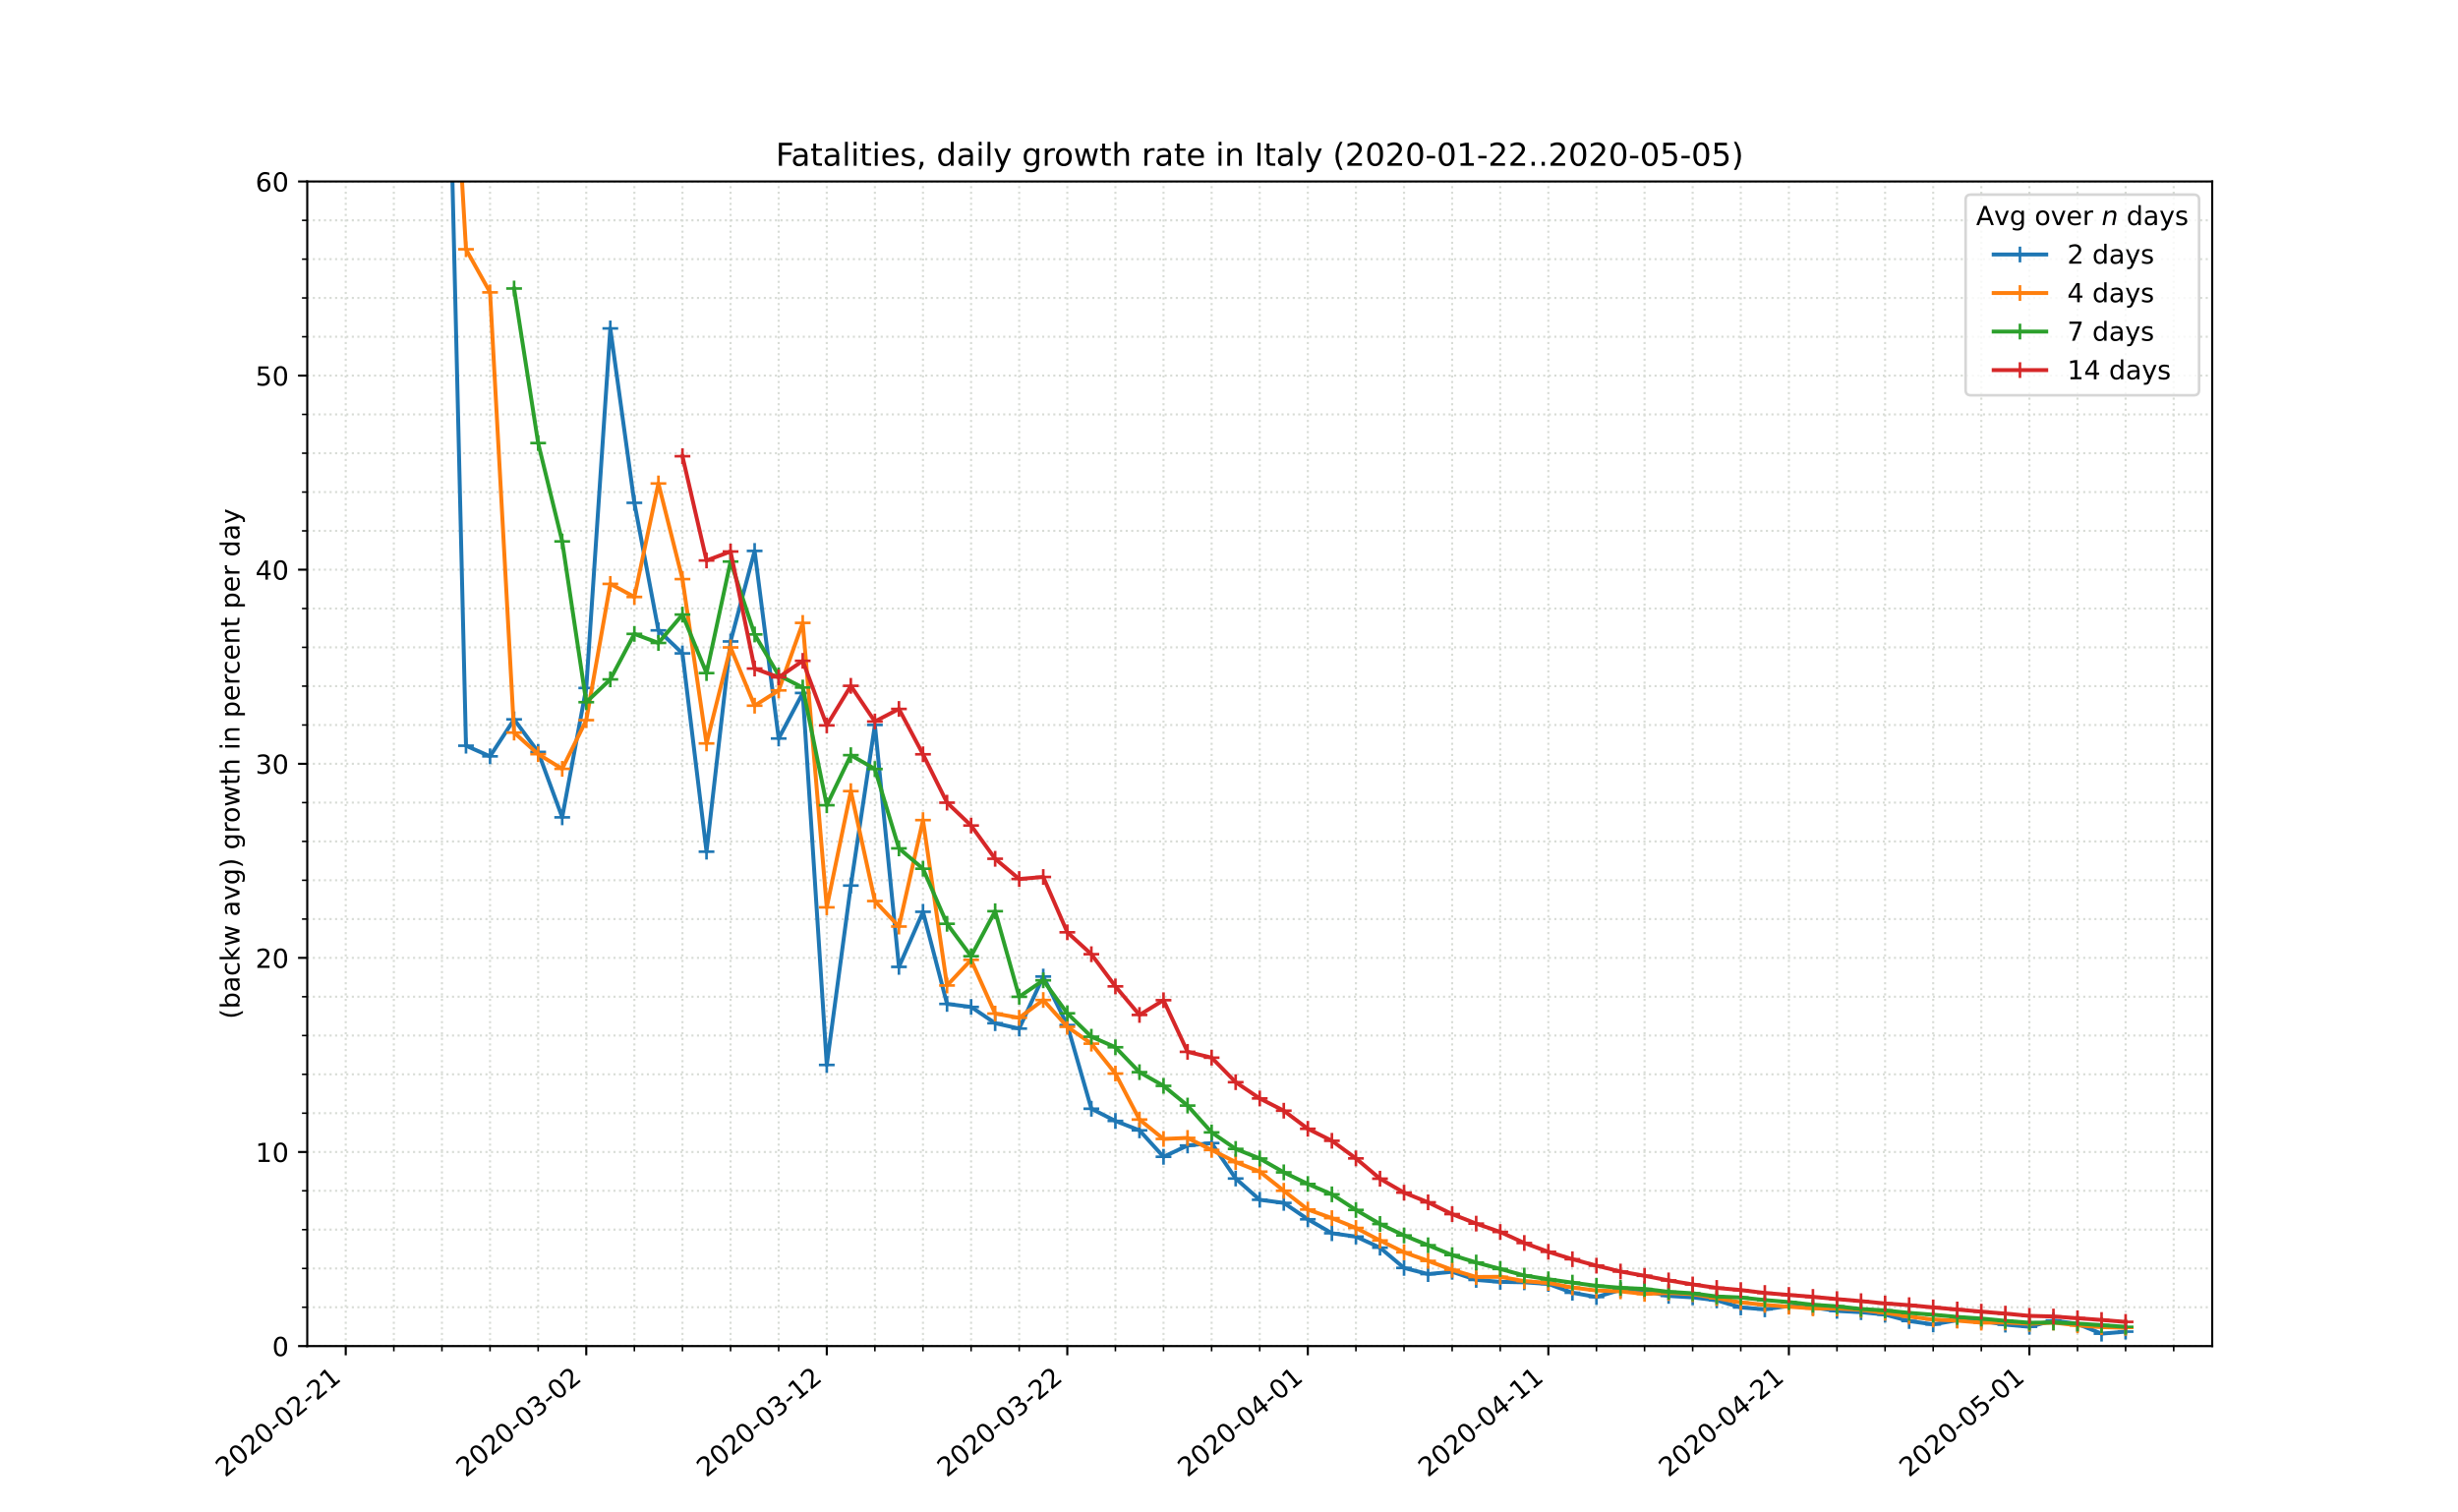 <?xml version="1.0" encoding="utf-8" standalone="no"?>
<!DOCTYPE svg PUBLIC "-//W3C//DTD SVG 1.1//EN"
  "http://www.w3.org/Graphics/SVG/1.1/DTD/svg11.dtd">
<!-- Created with matplotlib (https://matplotlib.org/) -->
<svg height="576pt" version="1.1" viewBox="0 0 936 576" width="936pt" xmlns="http://www.w3.org/2000/svg" xmlns:xlink="http://www.w3.org/1999/xlink">
 <defs>
  <style type="text/css">
*{stroke-linecap:butt;stroke-linejoin:round;}
  </style>
 </defs>
 <g id="figure_1">
  <g id="patch_1">
   <path d="M 0 576 
L 936 576 
L 936 0 
L 0 0 
z
" style="fill:#ffffff;"/>
  </g>
  <g id="axes_1">
   <g id="patch_2">
    <path d="M 117 512.64 
L 842.4 512.64 
L 842.4 69.12 
L 117 69.12 
z
" style="fill:#ffffff;"/>
   </g>
   <g id="matplotlib.axis_1">
    <g id="xtick_1">
     <g id="line2d_1">
      <path clip-path="url(#p4a888a5609)" d="M 131.655 512.64 
L 131.655 69.12 
" style="fill:none;stroke:#d8dcd6;stroke-dasharray:0.8,1.32;stroke-dashoffset:0;stroke-width:0.8;"/>
     </g>
     <g id="line2d_2">
      <defs>
       <path d="M 0 0 
L 0 3.5 
" id="m4b17ef1ac9" style="stroke:#000000;stroke-width:0.8;"/>
      </defs>
      <g>
       <use style="stroke:#000000;stroke-width:0.8;" x="131.655" xlink:href="#m4b17ef1ac9" y="512.64"/>
      </g>
     </g>
     <g id="text_1">
      <!-- 2020-02-21 -->
      <defs>
       <path d="M 19.188 8.297 
L 53.609 8.297 
L 53.609 0 
L 7.328 0 
L 7.328 8.297 
Q 12.938 14.109 22.625 23.891 
Q 32.328 33.688 34.812 36.531 
Q 39.547 41.844 41.422 45.531 
Q 43.312 49.219 43.312 52.781 
Q 43.312 58.594 39.234 62.25 
Q 35.156 65.922 28.609 65.922 
Q 23.969 65.922 18.812 64.312 
Q 13.672 62.703 7.812 59.422 
L 7.812 69.391 
Q 13.766 71.781 18.938 73 
Q 24.125 74.219 28.422 74.219 
Q 39.75 74.219 46.484 68.547 
Q 53.219 62.891 53.219 53.422 
Q 53.219 48.922 51.531 44.891 
Q 49.859 40.875 45.406 35.406 
Q 44.188 33.984 37.641 27.219 
Q 31.109 20.453 19.188 8.297 
z
" id="DejaVuSans-50"/>
       <path d="M 31.781 66.406 
Q 24.172 66.406 20.328 58.906 
Q 16.5 51.422 16.5 36.375 
Q 16.5 21.391 20.328 13.891 
Q 24.172 6.391 31.781 6.391 
Q 39.453 6.391 43.281 13.891 
Q 47.125 21.391 47.125 36.375 
Q 47.125 51.422 43.281 58.906 
Q 39.453 66.406 31.781 66.406 
z
M 31.781 74.219 
Q 44.047 74.219 50.516 64.516 
Q 56.984 54.828 56.984 36.375 
Q 56.984 17.969 50.516 8.266 
Q 44.047 -1.422 31.781 -1.422 
Q 19.531 -1.422 13.062 8.266 
Q 6.594 17.969 6.594 36.375 
Q 6.594 54.828 13.062 64.516 
Q 19.531 74.219 31.781 74.219 
z
" id="DejaVuSans-48"/>
       <path d="M 4.891 31.391 
L 31.203 31.391 
L 31.203 23.391 
L 4.891 23.391 
z
" id="DejaVuSans-45"/>
       <path d="M 12.406 8.297 
L 28.516 8.297 
L 28.516 63.922 
L 10.984 60.406 
L 10.984 69.391 
L 28.422 72.906 
L 38.281 72.906 
L 38.281 8.297 
L 54.391 8.297 
L 54.391 0 
L 12.406 0 
z
" id="DejaVuSans-49"/>
      </defs>
      <g transform="translate(85.799 562.817)rotate(-40)scale(0.1 -0.1)">
       <use xlink:href="#DejaVuSans-50"/>
       <use x="63.623" xlink:href="#DejaVuSans-48"/>
       <use x="127.246" xlink:href="#DejaVuSans-50"/>
       <use x="190.869" xlink:href="#DejaVuSans-48"/>
       <use x="254.492" xlink:href="#DejaVuSans-45"/>
       <use x="290.576" xlink:href="#DejaVuSans-48"/>
       <use x="354.199" xlink:href="#DejaVuSans-50"/>
       <use x="417.822" xlink:href="#DejaVuSans-45"/>
       <use x="453.906" xlink:href="#DejaVuSans-50"/>
       <use x="517.529" xlink:href="#DejaVuSans-49"/>
      </g>
     </g>
    </g>
    <g id="xtick_2">
     <g id="line2d_3">
      <path clip-path="url(#p4a888a5609)" d="M 223.245 512.64 
L 223.245 69.12 
" style="fill:none;stroke:#d8dcd6;stroke-dasharray:0.8,1.32;stroke-dashoffset:0;stroke-width:0.8;"/>
     </g>
     <g id="line2d_4">
      <g>
       <use style="stroke:#000000;stroke-width:0.8;" x="223.245" xlink:href="#m4b17ef1ac9" y="512.64"/>
      </g>
     </g>
     <g id="text_2">
      <!-- 2020-03-02 -->
      <defs>
       <path d="M 40.578 39.312 
Q 47.656 37.797 51.625 33 
Q 55.609 28.219 55.609 21.188 
Q 55.609 10.406 48.188 4.484 
Q 40.766 -1.422 27.094 -1.422 
Q 22.516 -1.422 17.656 -0.516 
Q 12.797 0.391 7.625 2.203 
L 7.625 11.719 
Q 11.719 9.328 16.594 8.109 
Q 21.484 6.891 26.812 6.891 
Q 36.078 6.891 40.938 10.547 
Q 45.797 14.203 45.797 21.188 
Q 45.797 27.641 41.281 31.266 
Q 36.766 34.906 28.719 34.906 
L 20.219 34.906 
L 20.219 43.016 
L 29.109 43.016 
Q 36.375 43.016 40.234 45.922 
Q 44.094 48.828 44.094 54.297 
Q 44.094 59.906 40.109 62.906 
Q 36.141 65.922 28.719 65.922 
Q 24.656 65.922 20.016 65.031 
Q 15.375 64.156 9.812 62.312 
L 9.812 71.094 
Q 15.438 72.656 20.344 73.438 
Q 25.25 74.219 29.594 74.219 
Q 40.828 74.219 47.359 69.109 
Q 53.906 64.016 53.906 55.328 
Q 53.906 49.266 50.438 45.094 
Q 46.969 40.922 40.578 39.312 
z
" id="DejaVuSans-51"/>
      </defs>
      <g transform="translate(177.39 562.817)rotate(-40)scale(0.1 -0.1)">
       <use xlink:href="#DejaVuSans-50"/>
       <use x="63.623" xlink:href="#DejaVuSans-48"/>
       <use x="127.246" xlink:href="#DejaVuSans-50"/>
       <use x="190.869" xlink:href="#DejaVuSans-48"/>
       <use x="254.492" xlink:href="#DejaVuSans-45"/>
       <use x="290.576" xlink:href="#DejaVuSans-48"/>
       <use x="354.199" xlink:href="#DejaVuSans-51"/>
       <use x="417.822" xlink:href="#DejaVuSans-45"/>
       <use x="453.906" xlink:href="#DejaVuSans-48"/>
       <use x="517.529" xlink:href="#DejaVuSans-50"/>
      </g>
     </g>
    </g>
    <g id="xtick_3">
     <g id="line2d_5">
      <path clip-path="url(#p4a888a5609)" d="M 314.836 512.64 
L 314.836 69.12 
" style="fill:none;stroke:#d8dcd6;stroke-dasharray:0.8,1.32;stroke-dashoffset:0;stroke-width:0.8;"/>
     </g>
     <g id="line2d_6">
      <g>
       <use style="stroke:#000000;stroke-width:0.8;" x="314.836" xlink:href="#m4b17ef1ac9" y="512.64"/>
      </g>
     </g>
     <g id="text_3">
      <!-- 2020-03-12 -->
      <g transform="translate(268.98 562.817)rotate(-40)scale(0.1 -0.1)">
       <use xlink:href="#DejaVuSans-50"/>
       <use x="63.623" xlink:href="#DejaVuSans-48"/>
       <use x="127.246" xlink:href="#DejaVuSans-50"/>
       <use x="190.869" xlink:href="#DejaVuSans-48"/>
       <use x="254.492" xlink:href="#DejaVuSans-45"/>
       <use x="290.576" xlink:href="#DejaVuSans-48"/>
       <use x="354.199" xlink:href="#DejaVuSans-51"/>
       <use x="417.822" xlink:href="#DejaVuSans-45"/>
       <use x="453.906" xlink:href="#DejaVuSans-49"/>
       <use x="517.529" xlink:href="#DejaVuSans-50"/>
      </g>
     </g>
    </g>
    <g id="xtick_4">
     <g id="line2d_7">
      <path clip-path="url(#p4a888a5609)" d="M 406.427 512.64 
L 406.427 69.12 
" style="fill:none;stroke:#d8dcd6;stroke-dasharray:0.8,1.32;stroke-dashoffset:0;stroke-width:0.8;"/>
     </g>
     <g id="line2d_8">
      <g>
       <use style="stroke:#000000;stroke-width:0.8;" x="406.427" xlink:href="#m4b17ef1ac9" y="512.64"/>
      </g>
     </g>
     <g id="text_4">
      <!-- 2020-03-22 -->
      <g transform="translate(360.571 562.817)rotate(-40)scale(0.1 -0.1)">
       <use xlink:href="#DejaVuSans-50"/>
       <use x="63.623" xlink:href="#DejaVuSans-48"/>
       <use x="127.246" xlink:href="#DejaVuSans-50"/>
       <use x="190.869" xlink:href="#DejaVuSans-48"/>
       <use x="254.492" xlink:href="#DejaVuSans-45"/>
       <use x="290.576" xlink:href="#DejaVuSans-48"/>
       <use x="354.199" xlink:href="#DejaVuSans-51"/>
       <use x="417.822" xlink:href="#DejaVuSans-45"/>
       <use x="453.906" xlink:href="#DejaVuSans-50"/>
       <use x="517.529" xlink:href="#DejaVuSans-50"/>
      </g>
     </g>
    </g>
    <g id="xtick_5">
     <g id="line2d_9">
      <path clip-path="url(#p4a888a5609)" d="M 498.018 512.64 
L 498.018 69.12 
" style="fill:none;stroke:#d8dcd6;stroke-dasharray:0.8,1.32;stroke-dashoffset:0;stroke-width:0.8;"/>
     </g>
     <g id="line2d_10">
      <g>
       <use style="stroke:#000000;stroke-width:0.8;" x="498.018" xlink:href="#m4b17ef1ac9" y="512.64"/>
      </g>
     </g>
     <g id="text_5">
      <!-- 2020-04-01 -->
      <defs>
       <path d="M 37.797 64.312 
L 12.891 25.391 
L 37.797 25.391 
z
M 35.203 72.906 
L 47.609 72.906 
L 47.609 25.391 
L 58.016 25.391 
L 58.016 17.188 
L 47.609 17.188 
L 47.609 0 
L 37.797 0 
L 37.797 17.188 
L 4.891 17.188 
L 4.891 26.703 
z
" id="DejaVuSans-52"/>
      </defs>
      <g transform="translate(452.162 562.817)rotate(-40)scale(0.1 -0.1)">
       <use xlink:href="#DejaVuSans-50"/>
       <use x="63.623" xlink:href="#DejaVuSans-48"/>
       <use x="127.246" xlink:href="#DejaVuSans-50"/>
       <use x="190.869" xlink:href="#DejaVuSans-48"/>
       <use x="254.492" xlink:href="#DejaVuSans-45"/>
       <use x="290.576" xlink:href="#DejaVuSans-48"/>
       <use x="354.199" xlink:href="#DejaVuSans-52"/>
       <use x="417.822" xlink:href="#DejaVuSans-45"/>
       <use x="453.906" xlink:href="#DejaVuSans-48"/>
       <use x="517.529" xlink:href="#DejaVuSans-49"/>
      </g>
     </g>
    </g>
    <g id="xtick_6">
     <g id="line2d_11">
      <path clip-path="url(#p4a888a5609)" d="M 589.609 512.64 
L 589.609 69.12 
" style="fill:none;stroke:#d8dcd6;stroke-dasharray:0.8,1.32;stroke-dashoffset:0;stroke-width:0.8;"/>
     </g>
     <g id="line2d_12">
      <g>
       <use style="stroke:#000000;stroke-width:0.8;" x="589.609" xlink:href="#m4b17ef1ac9" y="512.64"/>
      </g>
     </g>
     <g id="text_6">
      <!-- 2020-04-11 -->
      <g transform="translate(543.753 562.817)rotate(-40)scale(0.1 -0.1)">
       <use xlink:href="#DejaVuSans-50"/>
       <use x="63.623" xlink:href="#DejaVuSans-48"/>
       <use x="127.246" xlink:href="#DejaVuSans-50"/>
       <use x="190.869" xlink:href="#DejaVuSans-48"/>
       <use x="254.492" xlink:href="#DejaVuSans-45"/>
       <use x="290.576" xlink:href="#DejaVuSans-48"/>
       <use x="354.199" xlink:href="#DejaVuSans-52"/>
       <use x="417.822" xlink:href="#DejaVuSans-45"/>
       <use x="453.906" xlink:href="#DejaVuSans-49"/>
       <use x="517.529" xlink:href="#DejaVuSans-49"/>
      </g>
     </g>
    </g>
    <g id="xtick_7">
     <g id="line2d_13">
      <path clip-path="url(#p4a888a5609)" d="M 681.2 512.64 
L 681.2 69.12 
" style="fill:none;stroke:#d8dcd6;stroke-dasharray:0.8,1.32;stroke-dashoffset:0;stroke-width:0.8;"/>
     </g>
     <g id="line2d_14">
      <g>
       <use style="stroke:#000000;stroke-width:0.8;" x="681.2" xlink:href="#m4b17ef1ac9" y="512.64"/>
      </g>
     </g>
     <g id="text_7">
      <!-- 2020-04-21 -->
      <g transform="translate(635.344 562.817)rotate(-40)scale(0.1 -0.1)">
       <use xlink:href="#DejaVuSans-50"/>
       <use x="63.623" xlink:href="#DejaVuSans-48"/>
       <use x="127.246" xlink:href="#DejaVuSans-50"/>
       <use x="190.869" xlink:href="#DejaVuSans-48"/>
       <use x="254.492" xlink:href="#DejaVuSans-45"/>
       <use x="290.576" xlink:href="#DejaVuSans-48"/>
       <use x="354.199" xlink:href="#DejaVuSans-52"/>
       <use x="417.822" xlink:href="#DejaVuSans-45"/>
       <use x="453.906" xlink:href="#DejaVuSans-50"/>
       <use x="517.529" xlink:href="#DejaVuSans-49"/>
      </g>
     </g>
    </g>
    <g id="xtick_8">
     <g id="line2d_15">
      <path clip-path="url(#p4a888a5609)" d="M 772.791 512.64 
L 772.791 69.12 
" style="fill:none;stroke:#d8dcd6;stroke-dasharray:0.8,1.32;stroke-dashoffset:0;stroke-width:0.8;"/>
     </g>
     <g id="line2d_16">
      <g>
       <use style="stroke:#000000;stroke-width:0.8;" x="772.791" xlink:href="#m4b17ef1ac9" y="512.64"/>
      </g>
     </g>
     <g id="text_8">
      <!-- 2020-05-01 -->
      <defs>
       <path d="M 10.797 72.906 
L 49.516 72.906 
L 49.516 64.594 
L 19.828 64.594 
L 19.828 46.734 
Q 21.969 47.469 24.109 47.828 
Q 26.266 48.188 28.422 48.188 
Q 40.625 48.188 47.75 41.5 
Q 54.891 34.812 54.891 23.391 
Q 54.891 11.625 47.562 5.094 
Q 40.234 -1.422 26.906 -1.422 
Q 22.312 -1.422 17.547 -0.641 
Q 12.797 0.141 7.719 1.703 
L 7.719 11.625 
Q 12.109 9.234 16.797 8.062 
Q 21.484 6.891 26.703 6.891 
Q 35.156 6.891 40.078 11.328 
Q 45.016 15.766 45.016 23.391 
Q 45.016 31 40.078 35.438 
Q 35.156 39.891 26.703 39.891 
Q 22.75 39.891 18.812 39.016 
Q 14.891 38.141 10.797 36.281 
z
" id="DejaVuSans-53"/>
      </defs>
      <g transform="translate(726.935 562.817)rotate(-40)scale(0.1 -0.1)">
       <use xlink:href="#DejaVuSans-50"/>
       <use x="63.623" xlink:href="#DejaVuSans-48"/>
       <use x="127.246" xlink:href="#DejaVuSans-50"/>
       <use x="190.869" xlink:href="#DejaVuSans-48"/>
       <use x="254.492" xlink:href="#DejaVuSans-45"/>
       <use x="290.576" xlink:href="#DejaVuSans-48"/>
       <use x="354.199" xlink:href="#DejaVuSans-53"/>
       <use x="417.822" xlink:href="#DejaVuSans-45"/>
       <use x="453.906" xlink:href="#DejaVuSans-48"/>
       <use x="517.529" xlink:href="#DejaVuSans-49"/>
      </g>
     </g>
    </g>
    <g id="xtick_9">
     <g id="line2d_17">
      <path clip-path="url(#p4a888a5609)" d="M 149.973 512.64 
L 149.973 69.12 
" style="fill:none;stroke:#d8dcd6;stroke-dasharray:0.8,1.32;stroke-dashoffset:0;stroke-width:0.8;"/>
     </g>
     <g id="line2d_18">
      <defs>
       <path d="M 0 0 
L 0 2 
" id="mb530d0ced8" style="stroke:#000000;stroke-width:0.6;"/>
      </defs>
      <g>
       <use style="stroke:#000000;stroke-width:0.6;" x="149.973" xlink:href="#mb530d0ced8" y="512.64"/>
      </g>
     </g>
    </g>
    <g id="xtick_10">
     <g id="line2d_19">
      <path clip-path="url(#p4a888a5609)" d="M 168.291 512.64 
L 168.291 69.12 
" style="fill:none;stroke:#d8dcd6;stroke-dasharray:0.8,1.32;stroke-dashoffset:0;stroke-width:0.8;"/>
     </g>
     <g id="line2d_20">
      <g>
       <use style="stroke:#000000;stroke-width:0.6;" x="168.291" xlink:href="#mb530d0ced8" y="512.64"/>
      </g>
     </g>
    </g>
    <g id="xtick_11">
     <g id="line2d_21">
      <path clip-path="url(#p4a888a5609)" d="M 186.609 512.64 
L 186.609 69.12 
" style="fill:none;stroke:#d8dcd6;stroke-dasharray:0.8,1.32;stroke-dashoffset:0;stroke-width:0.8;"/>
     </g>
     <g id="line2d_22">
      <g>
       <use style="stroke:#000000;stroke-width:0.6;" x="186.609" xlink:href="#mb530d0ced8" y="512.64"/>
      </g>
     </g>
    </g>
    <g id="xtick_12">
     <g id="line2d_23">
      <path clip-path="url(#p4a888a5609)" d="M 204.927 512.64 
L 204.927 69.12 
" style="fill:none;stroke:#d8dcd6;stroke-dasharray:0.8,1.32;stroke-dashoffset:0;stroke-width:0.8;"/>
     </g>
     <g id="line2d_24">
      <g>
       <use style="stroke:#000000;stroke-width:0.6;" x="204.927" xlink:href="#mb530d0ced8" y="512.64"/>
      </g>
     </g>
    </g>
    <g id="xtick_13">
     <g id="line2d_25">
      <path clip-path="url(#p4a888a5609)" d="M 241.564 512.64 
L 241.564 69.12 
" style="fill:none;stroke:#d8dcd6;stroke-dasharray:0.8,1.32;stroke-dashoffset:0;stroke-width:0.8;"/>
     </g>
     <g id="line2d_26">
      <g>
       <use style="stroke:#000000;stroke-width:0.6;" x="241.564" xlink:href="#mb530d0ced8" y="512.64"/>
      </g>
     </g>
    </g>
    <g id="xtick_14">
     <g id="line2d_27">
      <path clip-path="url(#p4a888a5609)" d="M 259.882 512.64 
L 259.882 69.12 
" style="fill:none;stroke:#d8dcd6;stroke-dasharray:0.8,1.32;stroke-dashoffset:0;stroke-width:0.8;"/>
     </g>
     <g id="line2d_28">
      <g>
       <use style="stroke:#000000;stroke-width:0.6;" x="259.882" xlink:href="#mb530d0ced8" y="512.64"/>
      </g>
     </g>
    </g>
    <g id="xtick_15">
     <g id="line2d_29">
      <path clip-path="url(#p4a888a5609)" d="M 278.2 512.64 
L 278.2 69.12 
" style="fill:none;stroke:#d8dcd6;stroke-dasharray:0.8,1.32;stroke-dashoffset:0;stroke-width:0.8;"/>
     </g>
     <g id="line2d_30">
      <g>
       <use style="stroke:#000000;stroke-width:0.6;" x="278.2" xlink:href="#mb530d0ced8" y="512.64"/>
      </g>
     </g>
    </g>
    <g id="xtick_16">
     <g id="line2d_31">
      <path clip-path="url(#p4a888a5609)" d="M 296.518 512.64 
L 296.518 69.12 
" style="fill:none;stroke:#d8dcd6;stroke-dasharray:0.8,1.32;stroke-dashoffset:0;stroke-width:0.8;"/>
     </g>
     <g id="line2d_32">
      <g>
       <use style="stroke:#000000;stroke-width:0.6;" x="296.518" xlink:href="#mb530d0ced8" y="512.64"/>
      </g>
     </g>
    </g>
    <g id="xtick_17">
     <g id="line2d_33">
      <path clip-path="url(#p4a888a5609)" d="M 333.155 512.64 
L 333.155 69.12 
" style="fill:none;stroke:#d8dcd6;stroke-dasharray:0.8,1.32;stroke-dashoffset:0;stroke-width:0.8;"/>
     </g>
     <g id="line2d_34">
      <g>
       <use style="stroke:#000000;stroke-width:0.6;" x="333.155" xlink:href="#mb530d0ced8" y="512.64"/>
      </g>
     </g>
    </g>
    <g id="xtick_18">
     <g id="line2d_35">
      <path clip-path="url(#p4a888a5609)" d="M 351.473 512.64 
L 351.473 69.12 
" style="fill:none;stroke:#d8dcd6;stroke-dasharray:0.8,1.32;stroke-dashoffset:0;stroke-width:0.8;"/>
     </g>
     <g id="line2d_36">
      <g>
       <use style="stroke:#000000;stroke-width:0.6;" x="351.473" xlink:href="#mb530d0ced8" y="512.64"/>
      </g>
     </g>
    </g>
    <g id="xtick_19">
     <g id="line2d_37">
      <path clip-path="url(#p4a888a5609)" d="M 369.791 512.64 
L 369.791 69.12 
" style="fill:none;stroke:#d8dcd6;stroke-dasharray:0.8,1.32;stroke-dashoffset:0;stroke-width:0.8;"/>
     </g>
     <g id="line2d_38">
      <g>
       <use style="stroke:#000000;stroke-width:0.6;" x="369.791" xlink:href="#mb530d0ced8" y="512.64"/>
      </g>
     </g>
    </g>
    <g id="xtick_20">
     <g id="line2d_39">
      <path clip-path="url(#p4a888a5609)" d="M 388.109 512.64 
L 388.109 69.12 
" style="fill:none;stroke:#d8dcd6;stroke-dasharray:0.8,1.32;stroke-dashoffset:0;stroke-width:0.8;"/>
     </g>
     <g id="line2d_40">
      <g>
       <use style="stroke:#000000;stroke-width:0.6;" x="388.109" xlink:href="#mb530d0ced8" y="512.64"/>
      </g>
     </g>
    </g>
    <g id="xtick_21">
     <g id="line2d_41">
      <path clip-path="url(#p4a888a5609)" d="M 424.745 512.64 
L 424.745 69.12 
" style="fill:none;stroke:#d8dcd6;stroke-dasharray:0.8,1.32;stroke-dashoffset:0;stroke-width:0.8;"/>
     </g>
     <g id="line2d_42">
      <g>
       <use style="stroke:#000000;stroke-width:0.6;" x="424.745" xlink:href="#mb530d0ced8" y="512.64"/>
      </g>
     </g>
    </g>
    <g id="xtick_22">
     <g id="line2d_43">
      <path clip-path="url(#p4a888a5609)" d="M 443.064 512.64 
L 443.064 69.12 
" style="fill:none;stroke:#d8dcd6;stroke-dasharray:0.8,1.32;stroke-dashoffset:0;stroke-width:0.8;"/>
     </g>
     <g id="line2d_44">
      <g>
       <use style="stroke:#000000;stroke-width:0.6;" x="443.064" xlink:href="#mb530d0ced8" y="512.64"/>
      </g>
     </g>
    </g>
    <g id="xtick_23">
     <g id="line2d_45">
      <path clip-path="url(#p4a888a5609)" d="M 461.382 512.64 
L 461.382 69.12 
" style="fill:none;stroke:#d8dcd6;stroke-dasharray:0.8,1.32;stroke-dashoffset:0;stroke-width:0.8;"/>
     </g>
     <g id="line2d_46">
      <g>
       <use style="stroke:#000000;stroke-width:0.6;" x="461.382" xlink:href="#mb530d0ced8" y="512.64"/>
      </g>
     </g>
    </g>
    <g id="xtick_24">
     <g id="line2d_47">
      <path clip-path="url(#p4a888a5609)" d="M 479.7 512.64 
L 479.7 69.12 
" style="fill:none;stroke:#d8dcd6;stroke-dasharray:0.8,1.32;stroke-dashoffset:0;stroke-width:0.8;"/>
     </g>
     <g id="line2d_48">
      <g>
       <use style="stroke:#000000;stroke-width:0.6;" x="479.7" xlink:href="#mb530d0ced8" y="512.64"/>
      </g>
     </g>
    </g>
    <g id="xtick_25">
     <g id="line2d_49">
      <path clip-path="url(#p4a888a5609)" d="M 516.336 512.64 
L 516.336 69.12 
" style="fill:none;stroke:#d8dcd6;stroke-dasharray:0.8,1.32;stroke-dashoffset:0;stroke-width:0.8;"/>
     </g>
     <g id="line2d_50">
      <g>
       <use style="stroke:#000000;stroke-width:0.6;" x="516.336" xlink:href="#mb530d0ced8" y="512.64"/>
      </g>
     </g>
    </g>
    <g id="xtick_26">
     <g id="line2d_51">
      <path clip-path="url(#p4a888a5609)" d="M 534.655 512.64 
L 534.655 69.12 
" style="fill:none;stroke:#d8dcd6;stroke-dasharray:0.8,1.32;stroke-dashoffset:0;stroke-width:0.8;"/>
     </g>
     <g id="line2d_52">
      <g>
       <use style="stroke:#000000;stroke-width:0.6;" x="534.655" xlink:href="#mb530d0ced8" y="512.64"/>
      </g>
     </g>
    </g>
    <g id="xtick_27">
     <g id="line2d_53">
      <path clip-path="url(#p4a888a5609)" d="M 552.973 512.64 
L 552.973 69.12 
" style="fill:none;stroke:#d8dcd6;stroke-dasharray:0.8,1.32;stroke-dashoffset:0;stroke-width:0.8;"/>
     </g>
     <g id="line2d_54">
      <g>
       <use style="stroke:#000000;stroke-width:0.6;" x="552.973" xlink:href="#mb530d0ced8" y="512.64"/>
      </g>
     </g>
    </g>
    <g id="xtick_28">
     <g id="line2d_55">
      <path clip-path="url(#p4a888a5609)" d="M 571.291 512.64 
L 571.291 69.12 
" style="fill:none;stroke:#d8dcd6;stroke-dasharray:0.8,1.32;stroke-dashoffset:0;stroke-width:0.8;"/>
     </g>
     <g id="line2d_56">
      <g>
       <use style="stroke:#000000;stroke-width:0.6;" x="571.291" xlink:href="#mb530d0ced8" y="512.64"/>
      </g>
     </g>
    </g>
    <g id="xtick_29">
     <g id="line2d_57">
      <path clip-path="url(#p4a888a5609)" d="M 607.927 512.64 
L 607.927 69.12 
" style="fill:none;stroke:#d8dcd6;stroke-dasharray:0.8,1.32;stroke-dashoffset:0;stroke-width:0.8;"/>
     </g>
     <g id="line2d_58">
      <g>
       <use style="stroke:#000000;stroke-width:0.6;" x="607.927" xlink:href="#mb530d0ced8" y="512.64"/>
      </g>
     </g>
    </g>
    <g id="xtick_30">
     <g id="line2d_59">
      <path clip-path="url(#p4a888a5609)" d="M 626.245 512.64 
L 626.245 69.12 
" style="fill:none;stroke:#d8dcd6;stroke-dasharray:0.8,1.32;stroke-dashoffset:0;stroke-width:0.8;"/>
     </g>
     <g id="line2d_60">
      <g>
       <use style="stroke:#000000;stroke-width:0.6;" x="626.245" xlink:href="#mb530d0ced8" y="512.64"/>
      </g>
     </g>
    </g>
    <g id="xtick_31">
     <g id="line2d_61">
      <path clip-path="url(#p4a888a5609)" d="M 644.564 512.64 
L 644.564 69.12 
" style="fill:none;stroke:#d8dcd6;stroke-dasharray:0.8,1.32;stroke-dashoffset:0;stroke-width:0.8;"/>
     </g>
     <g id="line2d_62">
      <g>
       <use style="stroke:#000000;stroke-width:0.6;" x="644.564" xlink:href="#mb530d0ced8" y="512.64"/>
      </g>
     </g>
    </g>
    <g id="xtick_32">
     <g id="line2d_63">
      <path clip-path="url(#p4a888a5609)" d="M 662.882 512.64 
L 662.882 69.12 
" style="fill:none;stroke:#d8dcd6;stroke-dasharray:0.8,1.32;stroke-dashoffset:0;stroke-width:0.8;"/>
     </g>
     <g id="line2d_64">
      <g>
       <use style="stroke:#000000;stroke-width:0.6;" x="662.882" xlink:href="#mb530d0ced8" y="512.64"/>
      </g>
     </g>
    </g>
    <g id="xtick_33">
     <g id="line2d_65">
      <path clip-path="url(#p4a888a5609)" d="M 699.518 512.64 
L 699.518 69.12 
" style="fill:none;stroke:#d8dcd6;stroke-dasharray:0.8,1.32;stroke-dashoffset:0;stroke-width:0.8;"/>
     </g>
     <g id="line2d_66">
      <g>
       <use style="stroke:#000000;stroke-width:0.6;" x="699.518" xlink:href="#mb530d0ced8" y="512.64"/>
      </g>
     </g>
    </g>
    <g id="xtick_34">
     <g id="line2d_67">
      <path clip-path="url(#p4a888a5609)" d="M 717.836 512.64 
L 717.836 69.12 
" style="fill:none;stroke:#d8dcd6;stroke-dasharray:0.8,1.32;stroke-dashoffset:0;stroke-width:0.8;"/>
     </g>
     <g id="line2d_68">
      <g>
       <use style="stroke:#000000;stroke-width:0.6;" x="717.836" xlink:href="#mb530d0ced8" y="512.64"/>
      </g>
     </g>
    </g>
    <g id="xtick_35">
     <g id="line2d_69">
      <path clip-path="url(#p4a888a5609)" d="M 736.155 512.64 
L 736.155 69.12 
" style="fill:none;stroke:#d8dcd6;stroke-dasharray:0.8,1.32;stroke-dashoffset:0;stroke-width:0.8;"/>
     </g>
     <g id="line2d_70">
      <g>
       <use style="stroke:#000000;stroke-width:0.6;" x="736.155" xlink:href="#mb530d0ced8" y="512.64"/>
      </g>
     </g>
    </g>
    <g id="xtick_36">
     <g id="line2d_71">
      <path clip-path="url(#p4a888a5609)" d="M 754.473 512.64 
L 754.473 69.12 
" style="fill:none;stroke:#d8dcd6;stroke-dasharray:0.8,1.32;stroke-dashoffset:0;stroke-width:0.8;"/>
     </g>
     <g id="line2d_72">
      <g>
       <use style="stroke:#000000;stroke-width:0.6;" x="754.473" xlink:href="#mb530d0ced8" y="512.64"/>
      </g>
     </g>
    </g>
    <g id="xtick_37">
     <g id="line2d_73">
      <path clip-path="url(#p4a888a5609)" d="M 791.109 512.64 
L 791.109 69.12 
" style="fill:none;stroke:#d8dcd6;stroke-dasharray:0.8,1.32;stroke-dashoffset:0;stroke-width:0.8;"/>
     </g>
     <g id="line2d_74">
      <g>
       <use style="stroke:#000000;stroke-width:0.6;" x="791.109" xlink:href="#mb530d0ced8" y="512.64"/>
      </g>
     </g>
    </g>
    <g id="xtick_38">
     <g id="line2d_75">
      <path clip-path="url(#p4a888a5609)" d="M 809.427 512.64 
L 809.427 69.12 
" style="fill:none;stroke:#d8dcd6;stroke-dasharray:0.8,1.32;stroke-dashoffset:0;stroke-width:0.8;"/>
     </g>
     <g id="line2d_76">
      <g>
       <use style="stroke:#000000;stroke-width:0.6;" x="809.427" xlink:href="#mb530d0ced8" y="512.64"/>
      </g>
     </g>
    </g>
    <g id="xtick_39">
     <g id="line2d_77">
      <path clip-path="url(#p4a888a5609)" d="M 827.745 512.64 
L 827.745 69.12 
" style="fill:none;stroke:#d8dcd6;stroke-dasharray:0.8,1.32;stroke-dashoffset:0;stroke-width:0.8;"/>
     </g>
     <g id="line2d_78">
      <g>
       <use style="stroke:#000000;stroke-width:0.6;" x="827.745" xlink:href="#mb530d0ced8" y="512.64"/>
      </g>
     </g>
    </g>
   </g>
   <g id="matplotlib.axis_2">
    <g id="ytick_1">
     <g id="line2d_79">
      <path clip-path="url(#p4a888a5609)" d="M 117 512.64 
L 842.4 512.64 
" style="fill:none;stroke:#d8dcd6;stroke-dasharray:0.8,1.32;stroke-dashoffset:0;stroke-width:0.8;"/>
     </g>
     <g id="line2d_80">
      <defs>
       <path d="M 0 0 
L -3.5 0 
" id="m1362081d4e" style="stroke:#000000;stroke-width:0.8;"/>
      </defs>
      <g>
       <use style="stroke:#000000;stroke-width:0.8;" x="117" xlink:href="#m1362081d4e" y="512.64"/>
      </g>
     </g>
     <g id="text_9">
      <!-- 0 -->
      <g transform="translate(103.638 516.439)scale(0.1 -0.1)">
       <use xlink:href="#DejaVuSans-48"/>
      </g>
     </g>
    </g>
    <g id="ytick_2">
     <g id="line2d_81">
      <path clip-path="url(#p4a888a5609)" d="M 117 438.72 
L 842.4 438.72 
" style="fill:none;stroke:#d8dcd6;stroke-dasharray:0.8,1.32;stroke-dashoffset:0;stroke-width:0.8;"/>
     </g>
     <g id="line2d_82">
      <g>
       <use style="stroke:#000000;stroke-width:0.8;" x="117" xlink:href="#m1362081d4e" y="438.72"/>
      </g>
     </g>
     <g id="text_10">
      <!-- 10 -->
      <g transform="translate(97.275 442.519)scale(0.1 -0.1)">
       <use xlink:href="#DejaVuSans-49"/>
       <use x="63.623" xlink:href="#DejaVuSans-48"/>
      </g>
     </g>
    </g>
    <g id="ytick_3">
     <g id="line2d_83">
      <path clip-path="url(#p4a888a5609)" d="M 117 364.8 
L 842.4 364.8 
" style="fill:none;stroke:#d8dcd6;stroke-dasharray:0.8,1.32;stroke-dashoffset:0;stroke-width:0.8;"/>
     </g>
     <g id="line2d_84">
      <g>
       <use style="stroke:#000000;stroke-width:0.8;" x="117" xlink:href="#m1362081d4e" y="364.8"/>
      </g>
     </g>
     <g id="text_11">
      <!-- 20 -->
      <g transform="translate(97.275 368.599)scale(0.1 -0.1)">
       <use xlink:href="#DejaVuSans-50"/>
       <use x="63.623" xlink:href="#DejaVuSans-48"/>
      </g>
     </g>
    </g>
    <g id="ytick_4">
     <g id="line2d_85">
      <path clip-path="url(#p4a888a5609)" d="M 117 290.88 
L 842.4 290.88 
" style="fill:none;stroke:#d8dcd6;stroke-dasharray:0.8,1.32;stroke-dashoffset:0;stroke-width:0.8;"/>
     </g>
     <g id="line2d_86">
      <g>
       <use style="stroke:#000000;stroke-width:0.8;" x="117" xlink:href="#m1362081d4e" y="290.88"/>
      </g>
     </g>
     <g id="text_12">
      <!-- 30 -->
      <g transform="translate(97.275 294.679)scale(0.1 -0.1)">
       <use xlink:href="#DejaVuSans-51"/>
       <use x="63.623" xlink:href="#DejaVuSans-48"/>
      </g>
     </g>
    </g>
    <g id="ytick_5">
     <g id="line2d_87">
      <path clip-path="url(#p4a888a5609)" d="M 117 216.96 
L 842.4 216.96 
" style="fill:none;stroke:#d8dcd6;stroke-dasharray:0.8,1.32;stroke-dashoffset:0;stroke-width:0.8;"/>
     </g>
     <g id="line2d_88">
      <g>
       <use style="stroke:#000000;stroke-width:0.8;" x="117" xlink:href="#m1362081d4e" y="216.96"/>
      </g>
     </g>
     <g id="text_13">
      <!-- 40 -->
      <g transform="translate(97.275 220.759)scale(0.1 -0.1)">
       <use xlink:href="#DejaVuSans-52"/>
       <use x="63.623" xlink:href="#DejaVuSans-48"/>
      </g>
     </g>
    </g>
    <g id="ytick_6">
     <g id="line2d_89">
      <path clip-path="url(#p4a888a5609)" d="M 117 143.04 
L 842.4 143.04 
" style="fill:none;stroke:#d8dcd6;stroke-dasharray:0.8,1.32;stroke-dashoffset:0;stroke-width:0.8;"/>
     </g>
     <g id="line2d_90">
      <g>
       <use style="stroke:#000000;stroke-width:0.8;" x="117" xlink:href="#m1362081d4e" y="143.04"/>
      </g>
     </g>
     <g id="text_14">
      <!-- 50 -->
      <g transform="translate(97.275 146.839)scale(0.1 -0.1)">
       <use xlink:href="#DejaVuSans-53"/>
       <use x="63.623" xlink:href="#DejaVuSans-48"/>
      </g>
     </g>
    </g>
    <g id="ytick_7">
     <g id="line2d_91">
      <path clip-path="url(#p4a888a5609)" d="M 117 69.12 
L 842.4 69.12 
" style="fill:none;stroke:#d8dcd6;stroke-dasharray:0.8,1.32;stroke-dashoffset:0;stroke-width:0.8;"/>
     </g>
     <g id="line2d_92">
      <g>
       <use style="stroke:#000000;stroke-width:0.8;" x="117" xlink:href="#m1362081d4e" y="69.12"/>
      </g>
     </g>
     <g id="text_15">
      <!-- 60 -->
      <defs>
       <path d="M 33.016 40.375 
Q 26.375 40.375 22.484 35.828 
Q 18.609 31.297 18.609 23.391 
Q 18.609 15.531 22.484 10.953 
Q 26.375 6.391 33.016 6.391 
Q 39.656 6.391 43.531 10.953 
Q 47.406 15.531 47.406 23.391 
Q 47.406 31.297 43.531 35.828 
Q 39.656 40.375 33.016 40.375 
z
M 52.594 71.297 
L 52.594 62.312 
Q 48.875 64.062 45.094 64.984 
Q 41.312 65.922 37.594 65.922 
Q 27.828 65.922 22.672 59.328 
Q 17.531 52.734 16.797 39.406 
Q 19.672 43.656 24.016 45.922 
Q 28.375 48.188 33.594 48.188 
Q 44.578 48.188 50.953 41.516 
Q 57.328 34.859 57.328 23.391 
Q 57.328 12.156 50.688 5.359 
Q 44.047 -1.422 33.016 -1.422 
Q 20.359 -1.422 13.672 8.266 
Q 6.984 17.969 6.984 36.375 
Q 6.984 53.656 15.188 63.938 
Q 23.391 74.219 37.203 74.219 
Q 40.922 74.219 44.703 73.484 
Q 48.484 72.75 52.594 71.297 
z
" id="DejaVuSans-54"/>
      </defs>
      <g transform="translate(97.275 72.919)scale(0.1 -0.1)">
       <use xlink:href="#DejaVuSans-54"/>
       <use x="63.623" xlink:href="#DejaVuSans-48"/>
      </g>
     </g>
    </g>
    <g id="ytick_8">
     <g id="line2d_93">
      <path clip-path="url(#p4a888a5609)" d="M 117 497.856 
L 842.4 497.856 
" style="fill:none;stroke:#d8dcd6;stroke-dasharray:0.8,1.32;stroke-dashoffset:0;stroke-width:0.8;"/>
     </g>
     <g id="line2d_94">
      <defs>
       <path d="M 0 0 
L -2 0 
" id="mee9ec7066c" style="stroke:#000000;stroke-width:0.6;"/>
      </defs>
      <g>
       <use style="stroke:#000000;stroke-width:0.6;" x="117" xlink:href="#mee9ec7066c" y="497.856"/>
      </g>
     </g>
    </g>
    <g id="ytick_9">
     <g id="line2d_95">
      <path clip-path="url(#p4a888a5609)" d="M 117 483.072 
L 842.4 483.072 
" style="fill:none;stroke:#d8dcd6;stroke-dasharray:0.8,1.32;stroke-dashoffset:0;stroke-width:0.8;"/>
     </g>
     <g id="line2d_96">
      <g>
       <use style="stroke:#000000;stroke-width:0.6;" x="117" xlink:href="#mee9ec7066c" y="483.072"/>
      </g>
     </g>
    </g>
    <g id="ytick_10">
     <g id="line2d_97">
      <path clip-path="url(#p4a888a5609)" d="M 117 468.288 
L 842.4 468.288 
" style="fill:none;stroke:#d8dcd6;stroke-dasharray:0.8,1.32;stroke-dashoffset:0;stroke-width:0.8;"/>
     </g>
     <g id="line2d_98">
      <g>
       <use style="stroke:#000000;stroke-width:0.6;" x="117" xlink:href="#mee9ec7066c" y="468.288"/>
      </g>
     </g>
    </g>
    <g id="ytick_11">
     <g id="line2d_99">
      <path clip-path="url(#p4a888a5609)" d="M 117 453.504 
L 842.4 453.504 
" style="fill:none;stroke:#d8dcd6;stroke-dasharray:0.8,1.32;stroke-dashoffset:0;stroke-width:0.8;"/>
     </g>
     <g id="line2d_100">
      <g>
       <use style="stroke:#000000;stroke-width:0.6;" x="117" xlink:href="#mee9ec7066c" y="453.504"/>
      </g>
     </g>
    </g>
    <g id="ytick_12">
     <g id="line2d_101">
      <path clip-path="url(#p4a888a5609)" d="M 117 423.936 
L 842.4 423.936 
" style="fill:none;stroke:#d8dcd6;stroke-dasharray:0.8,1.32;stroke-dashoffset:0;stroke-width:0.8;"/>
     </g>
     <g id="line2d_102">
      <g>
       <use style="stroke:#000000;stroke-width:0.6;" x="117" xlink:href="#mee9ec7066c" y="423.936"/>
      </g>
     </g>
    </g>
    <g id="ytick_13">
     <g id="line2d_103">
      <path clip-path="url(#p4a888a5609)" d="M 117 409.152 
L 842.4 409.152 
" style="fill:none;stroke:#d8dcd6;stroke-dasharray:0.8,1.32;stroke-dashoffset:0;stroke-width:0.8;"/>
     </g>
     <g id="line2d_104">
      <g>
       <use style="stroke:#000000;stroke-width:0.6;" x="117" xlink:href="#mee9ec7066c" y="409.152"/>
      </g>
     </g>
    </g>
    <g id="ytick_14">
     <g id="line2d_105">
      <path clip-path="url(#p4a888a5609)" d="M 117 394.368 
L 842.4 394.368 
" style="fill:none;stroke:#d8dcd6;stroke-dasharray:0.8,1.32;stroke-dashoffset:0;stroke-width:0.8;"/>
     </g>
     <g id="line2d_106">
      <g>
       <use style="stroke:#000000;stroke-width:0.6;" x="117" xlink:href="#mee9ec7066c" y="394.368"/>
      </g>
     </g>
    </g>
    <g id="ytick_15">
     <g id="line2d_107">
      <path clip-path="url(#p4a888a5609)" d="M 117 379.584 
L 842.4 379.584 
" style="fill:none;stroke:#d8dcd6;stroke-dasharray:0.8,1.32;stroke-dashoffset:0;stroke-width:0.8;"/>
     </g>
     <g id="line2d_108">
      <g>
       <use style="stroke:#000000;stroke-width:0.6;" x="117" xlink:href="#mee9ec7066c" y="379.584"/>
      </g>
     </g>
    </g>
    <g id="ytick_16">
     <g id="line2d_109">
      <path clip-path="url(#p4a888a5609)" d="M 117 350.016 
L 842.4 350.016 
" style="fill:none;stroke:#d8dcd6;stroke-dasharray:0.8,1.32;stroke-dashoffset:0;stroke-width:0.8;"/>
     </g>
     <g id="line2d_110">
      <g>
       <use style="stroke:#000000;stroke-width:0.6;" x="117" xlink:href="#mee9ec7066c" y="350.016"/>
      </g>
     </g>
    </g>
    <g id="ytick_17">
     <g id="line2d_111">
      <path clip-path="url(#p4a888a5609)" d="M 117 335.232 
L 842.4 335.232 
" style="fill:none;stroke:#d8dcd6;stroke-dasharray:0.8,1.32;stroke-dashoffset:0;stroke-width:0.8;"/>
     </g>
     <g id="line2d_112">
      <g>
       <use style="stroke:#000000;stroke-width:0.6;" x="117" xlink:href="#mee9ec7066c" y="335.232"/>
      </g>
     </g>
    </g>
    <g id="ytick_18">
     <g id="line2d_113">
      <path clip-path="url(#p4a888a5609)" d="M 117 320.448 
L 842.4 320.448 
" style="fill:none;stroke:#d8dcd6;stroke-dasharray:0.8,1.32;stroke-dashoffset:0;stroke-width:0.8;"/>
     </g>
     <g id="line2d_114">
      <g>
       <use style="stroke:#000000;stroke-width:0.6;" x="117" xlink:href="#mee9ec7066c" y="320.448"/>
      </g>
     </g>
    </g>
    <g id="ytick_19">
     <g id="line2d_115">
      <path clip-path="url(#p4a888a5609)" d="M 117 305.664 
L 842.4 305.664 
" style="fill:none;stroke:#d8dcd6;stroke-dasharray:0.8,1.32;stroke-dashoffset:0;stroke-width:0.8;"/>
     </g>
     <g id="line2d_116">
      <g>
       <use style="stroke:#000000;stroke-width:0.6;" x="117" xlink:href="#mee9ec7066c" y="305.664"/>
      </g>
     </g>
    </g>
    <g id="ytick_20">
     <g id="line2d_117">
      <path clip-path="url(#p4a888a5609)" d="M 117 276.096 
L 842.4 276.096 
" style="fill:none;stroke:#d8dcd6;stroke-dasharray:0.8,1.32;stroke-dashoffset:0;stroke-width:0.8;"/>
     </g>
     <g id="line2d_118">
      <g>
       <use style="stroke:#000000;stroke-width:0.6;" x="117" xlink:href="#mee9ec7066c" y="276.096"/>
      </g>
     </g>
    </g>
    <g id="ytick_21">
     <g id="line2d_119">
      <path clip-path="url(#p4a888a5609)" d="M 117 261.312 
L 842.4 261.312 
" style="fill:none;stroke:#d8dcd6;stroke-dasharray:0.8,1.32;stroke-dashoffset:0;stroke-width:0.8;"/>
     </g>
     <g id="line2d_120">
      <g>
       <use style="stroke:#000000;stroke-width:0.6;" x="117" xlink:href="#mee9ec7066c" y="261.312"/>
      </g>
     </g>
    </g>
    <g id="ytick_22">
     <g id="line2d_121">
      <path clip-path="url(#p4a888a5609)" d="M 117 246.528 
L 842.4 246.528 
" style="fill:none;stroke:#d8dcd6;stroke-dasharray:0.8,1.32;stroke-dashoffset:0;stroke-width:0.8;"/>
     </g>
     <g id="line2d_122">
      <g>
       <use style="stroke:#000000;stroke-width:0.6;" x="117" xlink:href="#mee9ec7066c" y="246.528"/>
      </g>
     </g>
    </g>
    <g id="ytick_23">
     <g id="line2d_123">
      <path clip-path="url(#p4a888a5609)" d="M 117 231.744 
L 842.4 231.744 
" style="fill:none;stroke:#d8dcd6;stroke-dasharray:0.8,1.32;stroke-dashoffset:0;stroke-width:0.8;"/>
     </g>
     <g id="line2d_124">
      <g>
       <use style="stroke:#000000;stroke-width:0.6;" x="117" xlink:href="#mee9ec7066c" y="231.744"/>
      </g>
     </g>
    </g>
    <g id="ytick_24">
     <g id="line2d_125">
      <path clip-path="url(#p4a888a5609)" d="M 117 202.176 
L 842.4 202.176 
" style="fill:none;stroke:#d8dcd6;stroke-dasharray:0.8,1.32;stroke-dashoffset:0;stroke-width:0.8;"/>
     </g>
     <g id="line2d_126">
      <g>
       <use style="stroke:#000000;stroke-width:0.6;" x="117" xlink:href="#mee9ec7066c" y="202.176"/>
      </g>
     </g>
    </g>
    <g id="ytick_25">
     <g id="line2d_127">
      <path clip-path="url(#p4a888a5609)" d="M 117 187.392 
L 842.4 187.392 
" style="fill:none;stroke:#d8dcd6;stroke-dasharray:0.8,1.32;stroke-dashoffset:0;stroke-width:0.8;"/>
     </g>
     <g id="line2d_128">
      <g>
       <use style="stroke:#000000;stroke-width:0.6;" x="117" xlink:href="#mee9ec7066c" y="187.392"/>
      </g>
     </g>
    </g>
    <g id="ytick_26">
     <g id="line2d_129">
      <path clip-path="url(#p4a888a5609)" d="M 117 172.608 
L 842.4 172.608 
" style="fill:none;stroke:#d8dcd6;stroke-dasharray:0.8,1.32;stroke-dashoffset:0;stroke-width:0.8;"/>
     </g>
     <g id="line2d_130">
      <g>
       <use style="stroke:#000000;stroke-width:0.6;" x="117" xlink:href="#mee9ec7066c" y="172.608"/>
      </g>
     </g>
    </g>
    <g id="ytick_27">
     <g id="line2d_131">
      <path clip-path="url(#p4a888a5609)" d="M 117 157.824 
L 842.4 157.824 
" style="fill:none;stroke:#d8dcd6;stroke-dasharray:0.8,1.32;stroke-dashoffset:0;stroke-width:0.8;"/>
     </g>
     <g id="line2d_132">
      <g>
       <use style="stroke:#000000;stroke-width:0.6;" x="117" xlink:href="#mee9ec7066c" y="157.824"/>
      </g>
     </g>
    </g>
    <g id="ytick_28">
     <g id="line2d_133">
      <path clip-path="url(#p4a888a5609)" d="M 117 128.256 
L 842.4 128.256 
" style="fill:none;stroke:#d8dcd6;stroke-dasharray:0.8,1.32;stroke-dashoffset:0;stroke-width:0.8;"/>
     </g>
     <g id="line2d_134">
      <g>
       <use style="stroke:#000000;stroke-width:0.6;" x="117" xlink:href="#mee9ec7066c" y="128.256"/>
      </g>
     </g>
    </g>
    <g id="ytick_29">
     <g id="line2d_135">
      <path clip-path="url(#p4a888a5609)" d="M 117 113.472 
L 842.4 113.472 
" style="fill:none;stroke:#d8dcd6;stroke-dasharray:0.8,1.32;stroke-dashoffset:0;stroke-width:0.8;"/>
     </g>
     <g id="line2d_136">
      <g>
       <use style="stroke:#000000;stroke-width:0.6;" x="117" xlink:href="#mee9ec7066c" y="113.472"/>
      </g>
     </g>
    </g>
    <g id="ytick_30">
     <g id="line2d_137">
      <path clip-path="url(#p4a888a5609)" d="M 117 98.688 
L 842.4 98.688 
" style="fill:none;stroke:#d8dcd6;stroke-dasharray:0.8,1.32;stroke-dashoffset:0;stroke-width:0.8;"/>
     </g>
     <g id="line2d_138">
      <g>
       <use style="stroke:#000000;stroke-width:0.6;" x="117" xlink:href="#mee9ec7066c" y="98.688"/>
      </g>
     </g>
    </g>
    <g id="ytick_31">
     <g id="line2d_139">
      <path clip-path="url(#p4a888a5609)" d="M 117 83.904 
L 842.4 83.904 
" style="fill:none;stroke:#d8dcd6;stroke-dasharray:0.8,1.32;stroke-dashoffset:0;stroke-width:0.8;"/>
     </g>
     <g id="line2d_140">
      <g>
       <use style="stroke:#000000;stroke-width:0.6;" x="117" xlink:href="#mee9ec7066c" y="83.904"/>
      </g>
     </g>
    </g>
    <g id="text_16">
     <!-- (backw avg) growth in percent per day -->
     <defs>
      <path d="M 31 75.875 
Q 24.469 64.656 21.281 53.656 
Q 18.109 42.672 18.109 31.391 
Q 18.109 20.125 21.312 9.062 
Q 24.516 -2 31 -13.188 
L 23.188 -13.188 
Q 15.875 -1.703 12.234 9.375 
Q 8.594 20.453 8.594 31.391 
Q 8.594 42.281 12.203 53.312 
Q 15.828 64.359 23.188 75.875 
z
" id="DejaVuSans-40"/>
      <path d="M 48.688 27.297 
Q 48.688 37.203 44.609 42.844 
Q 40.531 48.484 33.406 48.484 
Q 26.266 48.484 22.188 42.844 
Q 18.109 37.203 18.109 27.297 
Q 18.109 17.391 22.188 11.75 
Q 26.266 6.109 33.406 6.109 
Q 40.531 6.109 44.609 11.75 
Q 48.688 17.391 48.688 27.297 
z
M 18.109 46.391 
Q 20.953 51.266 25.266 53.625 
Q 29.594 56 35.594 56 
Q 45.562 56 51.781 48.094 
Q 58.016 40.188 58.016 27.297 
Q 58.016 14.406 51.781 6.484 
Q 45.562 -1.422 35.594 -1.422 
Q 29.594 -1.422 25.266 0.953 
Q 20.953 3.328 18.109 8.203 
L 18.109 0 
L 9.078 0 
L 9.078 75.984 
L 18.109 75.984 
z
" id="DejaVuSans-98"/>
      <path d="M 34.281 27.484 
Q 23.391 27.484 19.188 25 
Q 14.984 22.516 14.984 16.5 
Q 14.984 11.719 18.141 8.906 
Q 21.297 6.109 26.703 6.109 
Q 34.188 6.109 38.703 11.406 
Q 43.219 16.703 43.219 25.484 
L 43.219 27.484 
z
M 52.203 31.203 
L 52.203 0 
L 43.219 0 
L 43.219 8.297 
Q 40.141 3.328 35.547 0.953 
Q 30.953 -1.422 24.312 -1.422 
Q 15.922 -1.422 10.953 3.297 
Q 6 8.016 6 15.922 
Q 6 25.141 12.172 29.828 
Q 18.359 34.516 30.609 34.516 
L 43.219 34.516 
L 43.219 35.406 
Q 43.219 41.609 39.141 45 
Q 35.062 48.391 27.688 48.391 
Q 23 48.391 18.547 47.266 
Q 14.109 46.141 10.016 43.891 
L 10.016 52.203 
Q 14.938 54.109 19.578 55.047 
Q 24.219 56 28.609 56 
Q 40.484 56 46.344 49.844 
Q 52.203 43.703 52.203 31.203 
z
" id="DejaVuSans-97"/>
      <path d="M 48.781 52.594 
L 48.781 44.188 
Q 44.969 46.297 41.141 47.344 
Q 37.312 48.391 33.406 48.391 
Q 24.656 48.391 19.812 42.844 
Q 14.984 37.312 14.984 27.297 
Q 14.984 17.281 19.812 11.734 
Q 24.656 6.203 33.406 6.203 
Q 37.312 6.203 41.141 7.25 
Q 44.969 8.297 48.781 10.406 
L 48.781 2.094 
Q 45.016 0.344 40.984 -0.531 
Q 36.969 -1.422 32.422 -1.422 
Q 20.062 -1.422 12.781 6.344 
Q 5.516 14.109 5.516 27.297 
Q 5.516 40.672 12.859 48.328 
Q 20.219 56 33.016 56 
Q 37.156 56 41.109 55.141 
Q 45.062 54.297 48.781 52.594 
z
" id="DejaVuSans-99"/>
      <path d="M 9.078 75.984 
L 18.109 75.984 
L 18.109 31.109 
L 44.922 54.688 
L 56.391 54.688 
L 27.391 29.109 
L 57.625 0 
L 45.906 0 
L 18.109 26.703 
L 18.109 0 
L 9.078 0 
z
" id="DejaVuSans-107"/>
      <path d="M 4.203 54.688 
L 13.188 54.688 
L 24.422 12.016 
L 35.594 54.688 
L 46.188 54.688 
L 57.422 12.016 
L 68.609 54.688 
L 77.594 54.688 
L 63.281 0 
L 52.688 0 
L 40.922 44.828 
L 29.109 0 
L 18.5 0 
z
" id="DejaVuSans-119"/>
      <path id="DejaVuSans-32"/>
      <path d="M 2.984 54.688 
L 12.5 54.688 
L 29.594 8.797 
L 46.688 54.688 
L 56.203 54.688 
L 35.688 0 
L 23.484 0 
z
" id="DejaVuSans-118"/>
      <path d="M 45.406 27.984 
Q 45.406 37.75 41.375 43.109 
Q 37.359 48.484 30.078 48.484 
Q 22.859 48.484 18.828 43.109 
Q 14.797 37.75 14.797 27.984 
Q 14.797 18.266 18.828 12.891 
Q 22.859 7.516 30.078 7.516 
Q 37.359 7.516 41.375 12.891 
Q 45.406 18.266 45.406 27.984 
z
M 54.391 6.781 
Q 54.391 -7.172 48.188 -13.984 
Q 42 -20.797 29.203 -20.797 
Q 24.469 -20.797 20.266 -20.094 
Q 16.062 -19.391 12.109 -17.922 
L 12.109 -9.188 
Q 16.062 -11.328 19.922 -12.344 
Q 23.781 -13.375 27.781 -13.375 
Q 36.625 -13.375 41.016 -8.766 
Q 45.406 -4.156 45.406 5.172 
L 45.406 9.625 
Q 42.625 4.781 38.281 2.391 
Q 33.938 0 27.875 0 
Q 17.828 0 11.672 7.656 
Q 5.516 15.328 5.516 27.984 
Q 5.516 40.672 11.672 48.328 
Q 17.828 56 27.875 56 
Q 33.938 56 38.281 53.609 
Q 42.625 51.219 45.406 46.391 
L 45.406 54.688 
L 54.391 54.688 
z
" id="DejaVuSans-103"/>
      <path d="M 8.016 75.875 
L 15.828 75.875 
Q 23.141 64.359 26.781 53.312 
Q 30.422 42.281 30.422 31.391 
Q 30.422 20.453 26.781 9.375 
Q 23.141 -1.703 15.828 -13.188 
L 8.016 -13.188 
Q 14.5 -2 17.703 9.062 
Q 20.906 20.125 20.906 31.391 
Q 20.906 42.672 17.703 53.656 
Q 14.5 64.656 8.016 75.875 
z
" id="DejaVuSans-41"/>
      <path d="M 41.109 46.297 
Q 39.594 47.172 37.812 47.578 
Q 36.031 48 33.891 48 
Q 26.266 48 22.188 43.047 
Q 18.109 38.094 18.109 28.812 
L 18.109 0 
L 9.078 0 
L 9.078 54.688 
L 18.109 54.688 
L 18.109 46.188 
Q 20.953 51.172 25.484 53.578 
Q 30.031 56 36.531 56 
Q 37.453 56 38.578 55.875 
Q 39.703 55.766 41.062 55.516 
z
" id="DejaVuSans-114"/>
      <path d="M 30.609 48.391 
Q 23.391 48.391 19.188 42.75 
Q 14.984 37.109 14.984 27.297 
Q 14.984 17.484 19.156 11.844 
Q 23.344 6.203 30.609 6.203 
Q 37.797 6.203 41.984 11.859 
Q 46.188 17.531 46.188 27.297 
Q 46.188 37.016 41.984 42.703 
Q 37.797 48.391 30.609 48.391 
z
M 30.609 56 
Q 42.328 56 49.016 48.375 
Q 55.719 40.766 55.719 27.297 
Q 55.719 13.875 49.016 6.219 
Q 42.328 -1.422 30.609 -1.422 
Q 18.844 -1.422 12.172 6.219 
Q 5.516 13.875 5.516 27.297 
Q 5.516 40.766 12.172 48.375 
Q 18.844 56 30.609 56 
z
" id="DejaVuSans-111"/>
      <path d="M 18.312 70.219 
L 18.312 54.688 
L 36.812 54.688 
L 36.812 47.703 
L 18.312 47.703 
L 18.312 18.016 
Q 18.312 11.328 20.141 9.422 
Q 21.969 7.516 27.594 7.516 
L 36.812 7.516 
L 36.812 0 
L 27.594 0 
Q 17.188 0 13.234 3.875 
Q 9.281 7.766 9.281 18.016 
L 9.281 47.703 
L 2.688 47.703 
L 2.688 54.688 
L 9.281 54.688 
L 9.281 70.219 
z
" id="DejaVuSans-116"/>
      <path d="M 54.891 33.016 
L 54.891 0 
L 45.906 0 
L 45.906 32.719 
Q 45.906 40.484 42.875 44.328 
Q 39.844 48.188 33.797 48.188 
Q 26.516 48.188 22.312 43.547 
Q 18.109 38.922 18.109 30.906 
L 18.109 0 
L 9.078 0 
L 9.078 75.984 
L 18.109 75.984 
L 18.109 46.188 
Q 21.344 51.125 25.703 53.562 
Q 30.078 56 35.797 56 
Q 45.219 56 50.047 50.172 
Q 54.891 44.344 54.891 33.016 
z
" id="DejaVuSans-104"/>
      <path d="M 9.422 54.688 
L 18.406 54.688 
L 18.406 0 
L 9.422 0 
z
M 9.422 75.984 
L 18.406 75.984 
L 18.406 64.594 
L 9.422 64.594 
z
" id="DejaVuSans-105"/>
      <path d="M 54.891 33.016 
L 54.891 0 
L 45.906 0 
L 45.906 32.719 
Q 45.906 40.484 42.875 44.328 
Q 39.844 48.188 33.797 48.188 
Q 26.516 48.188 22.312 43.547 
Q 18.109 38.922 18.109 30.906 
L 18.109 0 
L 9.078 0 
L 9.078 54.688 
L 18.109 54.688 
L 18.109 46.188 
Q 21.344 51.125 25.703 53.562 
Q 30.078 56 35.797 56 
Q 45.219 56 50.047 50.172 
Q 54.891 44.344 54.891 33.016 
z
" id="DejaVuSans-110"/>
      <path d="M 18.109 8.203 
L 18.109 -20.797 
L 9.078 -20.797 
L 9.078 54.688 
L 18.109 54.688 
L 18.109 46.391 
Q 20.953 51.266 25.266 53.625 
Q 29.594 56 35.594 56 
Q 45.562 56 51.781 48.094 
Q 58.016 40.188 58.016 27.297 
Q 58.016 14.406 51.781 6.484 
Q 45.562 -1.422 35.594 -1.422 
Q 29.594 -1.422 25.266 0.953 
Q 20.953 3.328 18.109 8.203 
z
M 48.688 27.297 
Q 48.688 37.203 44.609 42.844 
Q 40.531 48.484 33.406 48.484 
Q 26.266 48.484 22.188 42.844 
Q 18.109 37.203 18.109 27.297 
Q 18.109 17.391 22.188 11.75 
Q 26.266 6.109 33.406 6.109 
Q 40.531 6.109 44.609 11.75 
Q 48.688 17.391 48.688 27.297 
z
" id="DejaVuSans-112"/>
      <path d="M 56.203 29.594 
L 56.203 25.203 
L 14.891 25.203 
Q 15.484 15.922 20.484 11.062 
Q 25.484 6.203 34.422 6.203 
Q 39.594 6.203 44.453 7.469 
Q 49.312 8.734 54.109 11.281 
L 54.109 2.781 
Q 49.266 0.734 44.188 -0.344 
Q 39.109 -1.422 33.891 -1.422 
Q 20.797 -1.422 13.156 6.188 
Q 5.516 13.812 5.516 26.812 
Q 5.516 40.234 12.766 48.109 
Q 20.016 56 32.328 56 
Q 43.359 56 49.781 48.891 
Q 56.203 41.797 56.203 29.594 
z
M 47.219 32.234 
Q 47.125 39.594 43.094 43.984 
Q 39.062 48.391 32.422 48.391 
Q 24.906 48.391 20.391 44.141 
Q 15.875 39.891 15.188 32.172 
z
" id="DejaVuSans-101"/>
      <path d="M 45.406 46.391 
L 45.406 75.984 
L 54.391 75.984 
L 54.391 0 
L 45.406 0 
L 45.406 8.203 
Q 42.578 3.328 38.25 0.953 
Q 33.938 -1.422 27.875 -1.422 
Q 17.969 -1.422 11.734 6.484 
Q 5.516 14.406 5.516 27.297 
Q 5.516 40.188 11.734 48.094 
Q 17.969 56 27.875 56 
Q 33.938 56 38.25 53.625 
Q 42.578 51.266 45.406 46.391 
z
M 14.797 27.297 
Q 14.797 17.391 18.875 11.75 
Q 22.953 6.109 30.078 6.109 
Q 37.203 6.109 41.297 11.75 
Q 45.406 17.391 45.406 27.297 
Q 45.406 37.203 41.297 42.844 
Q 37.203 48.484 30.078 48.484 
Q 22.953 48.484 18.875 42.844 
Q 14.797 37.203 14.797 27.297 
z
" id="DejaVuSans-100"/>
      <path d="M 32.172 -5.078 
Q 28.375 -14.844 24.75 -17.812 
Q 21.141 -20.797 15.094 -20.797 
L 7.906 -20.797 
L 7.906 -13.281 
L 13.188 -13.281 
Q 16.891 -13.281 18.938 -11.516 
Q 21 -9.766 23.484 -3.219 
L 25.094 0.875 
L 2.984 54.688 
L 12.5 54.688 
L 29.594 11.922 
L 46.688 54.688 
L 56.203 54.688 
z
" id="DejaVuSans-121"/>
     </defs>
     <g transform="translate(91.195 388.09)rotate(-90)scale(0.1 -0.1)">
      <use xlink:href="#DejaVuSans-40"/>
      <use x="39.014" xlink:href="#DejaVuSans-98"/>
      <use x="102.49" xlink:href="#DejaVuSans-97"/>
      <use x="163.77" xlink:href="#DejaVuSans-99"/>
      <use x="218.75" xlink:href="#DejaVuSans-107"/>
      <use x="276.66" xlink:href="#DejaVuSans-119"/>
      <use x="358.447" xlink:href="#DejaVuSans-32"/>
      <use x="390.234" xlink:href="#DejaVuSans-97"/>
      <use x="451.514" xlink:href="#DejaVuSans-118"/>
      <use x="510.693" xlink:href="#DejaVuSans-103"/>
      <use x="574.17" xlink:href="#DejaVuSans-41"/>
      <use x="613.184" xlink:href="#DejaVuSans-32"/>
      <use x="644.971" xlink:href="#DejaVuSans-103"/>
      <use x="708.447" xlink:href="#DejaVuSans-114"/>
      <use x="747.311" xlink:href="#DejaVuSans-111"/>
      <use x="808.492" xlink:href="#DejaVuSans-119"/>
      <use x="890.279" xlink:href="#DejaVuSans-116"/>
      <use x="929.488" xlink:href="#DejaVuSans-104"/>
      <use x="992.867" xlink:href="#DejaVuSans-32"/>
      <use x="1024.654" xlink:href="#DejaVuSans-105"/>
      <use x="1052.438" xlink:href="#DejaVuSans-110"/>
      <use x="1115.816" xlink:href="#DejaVuSans-32"/>
      <use x="1147.604" xlink:href="#DejaVuSans-112"/>
      <use x="1211.08" xlink:href="#DejaVuSans-101"/>
      <use x="1272.604" xlink:href="#DejaVuSans-114"/>
      <use x="1311.467" xlink:href="#DejaVuSans-99"/>
      <use x="1366.447" xlink:href="#DejaVuSans-101"/>
      <use x="1427.971" xlink:href="#DejaVuSans-110"/>
      <use x="1491.35" xlink:href="#DejaVuSans-116"/>
      <use x="1530.559" xlink:href="#DejaVuSans-32"/>
      <use x="1562.346" xlink:href="#DejaVuSans-112"/>
      <use x="1625.822" xlink:href="#DejaVuSans-101"/>
      <use x="1687.346" xlink:href="#DejaVuSans-114"/>
      <use x="1728.459" xlink:href="#DejaVuSans-32"/>
      <use x="1760.246" xlink:href="#DejaVuSans-100"/>
      <use x="1823.723" xlink:href="#DejaVuSans-97"/>
      <use x="1885.002" xlink:href="#DejaVuSans-121"/>
     </g>
    </g>
   </g>
   <g id="line2d_141">
    <path clip-path="url(#p4a888a5609)" d="M 170.612 -1 
L 177.45 284 
L 186.609 288.041 
L 195.768 273.97 
L 204.927 286.375 
L 214.086 311.269 
L 223.245 262.001 
L 232.405 125.068 
L 241.564 191.483 
L 250.723 240.076 
L 259.882 248.835 
L 269.041 324.35 
L 278.2 244.284 
L 287.359 209.824 
L 296.518 281.249 
L 305.677 263.914 
L 314.836 405.587 
L 323.995 337.251 
L 333.155 276.084 
L 342.314 368.222 
L 351.473 347.242 
L 360.632 382.333 
L 369.791 383.482 
L 378.95 389.676 
L 388.109 391.718 
L 397.268 371.902 
L 406.427 390.383 
L 415.586 422.261 
L 424.745 426.9 
L 433.905 430.478 
L 443.064 440.555 
L 452.223 436.244 
L 461.382 435.338 
L 470.541 448.83 
L 479.7 456.92 
L 488.859 458.109 
L 498.018 464.347 
L 507.177 469.667 
L 516.336 470.942 
L 525.495 475.156 
L 534.655 482.878 
L 543.814 485.216 
L 552.973 484.334 
L 562.132 487.435 
L 571.291 488.184 
L 580.45 488.356 
L 589.609 488.977 
L 598.768 492.33 
L 607.927 493.948 
L 617.086 491.255 
L 626.245 491.628 
L 635.405 493.536 
L 644.564 494.09 
L 653.723 495.224 
L 662.882 497.918 
L 672.041 498.658 
L 681.2 497.364 
L 690.359 497.904 
L 699.518 499.251 
L 708.677 499.728 
L 717.836 500.658 
L 726.995 503.095 
L 736.155 504.379 
L 745.314 502.787 
L 754.473 503.043 
L 763.632 504.471 
L 772.791 505.28 
L 781.95 502.885 
L 791.109 504.206 
L 800.268 507.905 
L 809.427 507.145 
" style="fill:none;stroke:#1f77b4;stroke-linecap:square;stroke-width:1.5;"/>
    <defs>
     <path d="M -3 0 
L 3 0 
M 0 3 
L 0 -3 
" id="m9be28fc567" style="stroke:#1f77b4;"/>
    </defs>
    <g clip-path="url(#p4a888a5609)">
     <use style="fill:#1f77b4;stroke:#1f77b4;" x="170.612" xlink:href="#m9be28fc567" y="-1"/>
     <use style="fill:#1f77b4;stroke:#1f77b4;" x="177.45" xlink:href="#m9be28fc567" y="284"/>
     <use style="fill:#1f77b4;stroke:#1f77b4;" x="186.609" xlink:href="#m9be28fc567" y="288.041"/>
     <use style="fill:#1f77b4;stroke:#1f77b4;" x="195.768" xlink:href="#m9be28fc567" y="273.97"/>
     <use style="fill:#1f77b4;stroke:#1f77b4;" x="204.927" xlink:href="#m9be28fc567" y="286.375"/>
     <use style="fill:#1f77b4;stroke:#1f77b4;" x="214.086" xlink:href="#m9be28fc567" y="311.269"/>
     <use style="fill:#1f77b4;stroke:#1f77b4;" x="223.245" xlink:href="#m9be28fc567" y="262.001"/>
     <use style="fill:#1f77b4;stroke:#1f77b4;" x="232.405" xlink:href="#m9be28fc567" y="125.068"/>
     <use style="fill:#1f77b4;stroke:#1f77b4;" x="241.564" xlink:href="#m9be28fc567" y="191.483"/>
     <use style="fill:#1f77b4;stroke:#1f77b4;" x="250.723" xlink:href="#m9be28fc567" y="240.076"/>
     <use style="fill:#1f77b4;stroke:#1f77b4;" x="259.882" xlink:href="#m9be28fc567" y="248.835"/>
     <use style="fill:#1f77b4;stroke:#1f77b4;" x="269.041" xlink:href="#m9be28fc567" y="324.35"/>
     <use style="fill:#1f77b4;stroke:#1f77b4;" x="278.2" xlink:href="#m9be28fc567" y="244.284"/>
     <use style="fill:#1f77b4;stroke:#1f77b4;" x="287.359" xlink:href="#m9be28fc567" y="209.824"/>
     <use style="fill:#1f77b4;stroke:#1f77b4;" x="296.518" xlink:href="#m9be28fc567" y="281.249"/>
     <use style="fill:#1f77b4;stroke:#1f77b4;" x="305.677" xlink:href="#m9be28fc567" y="263.914"/>
     <use style="fill:#1f77b4;stroke:#1f77b4;" x="314.836" xlink:href="#m9be28fc567" y="405.587"/>
     <use style="fill:#1f77b4;stroke:#1f77b4;" x="323.995" xlink:href="#m9be28fc567" y="337.251"/>
     <use style="fill:#1f77b4;stroke:#1f77b4;" x="333.155" xlink:href="#m9be28fc567" y="276.084"/>
     <use style="fill:#1f77b4;stroke:#1f77b4;" x="342.314" xlink:href="#m9be28fc567" y="368.222"/>
     <use style="fill:#1f77b4;stroke:#1f77b4;" x="351.473" xlink:href="#m9be28fc567" y="347.242"/>
     <use style="fill:#1f77b4;stroke:#1f77b4;" x="360.632" xlink:href="#m9be28fc567" y="382.333"/>
     <use style="fill:#1f77b4;stroke:#1f77b4;" x="369.791" xlink:href="#m9be28fc567" y="383.482"/>
     <use style="fill:#1f77b4;stroke:#1f77b4;" x="378.95" xlink:href="#m9be28fc567" y="389.676"/>
     <use style="fill:#1f77b4;stroke:#1f77b4;" x="388.109" xlink:href="#m9be28fc567" y="391.718"/>
     <use style="fill:#1f77b4;stroke:#1f77b4;" x="397.268" xlink:href="#m9be28fc567" y="371.902"/>
     <use style="fill:#1f77b4;stroke:#1f77b4;" x="406.427" xlink:href="#m9be28fc567" y="390.383"/>
     <use style="fill:#1f77b4;stroke:#1f77b4;" x="415.586" xlink:href="#m9be28fc567" y="422.261"/>
     <use style="fill:#1f77b4;stroke:#1f77b4;" x="424.745" xlink:href="#m9be28fc567" y="426.9"/>
     <use style="fill:#1f77b4;stroke:#1f77b4;" x="433.905" xlink:href="#m9be28fc567" y="430.478"/>
     <use style="fill:#1f77b4;stroke:#1f77b4;" x="443.064" xlink:href="#m9be28fc567" y="440.555"/>
     <use style="fill:#1f77b4;stroke:#1f77b4;" x="452.223" xlink:href="#m9be28fc567" y="436.244"/>
     <use style="fill:#1f77b4;stroke:#1f77b4;" x="461.382" xlink:href="#m9be28fc567" y="435.338"/>
     <use style="fill:#1f77b4;stroke:#1f77b4;" x="470.541" xlink:href="#m9be28fc567" y="448.83"/>
     <use style="fill:#1f77b4;stroke:#1f77b4;" x="479.7" xlink:href="#m9be28fc567" y="456.92"/>
     <use style="fill:#1f77b4;stroke:#1f77b4;" x="488.859" xlink:href="#m9be28fc567" y="458.109"/>
     <use style="fill:#1f77b4;stroke:#1f77b4;" x="498.018" xlink:href="#m9be28fc567" y="464.347"/>
     <use style="fill:#1f77b4;stroke:#1f77b4;" x="507.177" xlink:href="#m9be28fc567" y="469.667"/>
     <use style="fill:#1f77b4;stroke:#1f77b4;" x="516.336" xlink:href="#m9be28fc567" y="470.942"/>
     <use style="fill:#1f77b4;stroke:#1f77b4;" x="525.495" xlink:href="#m9be28fc567" y="475.156"/>
     <use style="fill:#1f77b4;stroke:#1f77b4;" x="534.655" xlink:href="#m9be28fc567" y="482.878"/>
     <use style="fill:#1f77b4;stroke:#1f77b4;" x="543.814" xlink:href="#m9be28fc567" y="485.216"/>
     <use style="fill:#1f77b4;stroke:#1f77b4;" x="552.973" xlink:href="#m9be28fc567" y="484.334"/>
     <use style="fill:#1f77b4;stroke:#1f77b4;" x="562.132" xlink:href="#m9be28fc567" y="487.435"/>
     <use style="fill:#1f77b4;stroke:#1f77b4;" x="571.291" xlink:href="#m9be28fc567" y="488.184"/>
     <use style="fill:#1f77b4;stroke:#1f77b4;" x="580.45" xlink:href="#m9be28fc567" y="488.356"/>
     <use style="fill:#1f77b4;stroke:#1f77b4;" x="589.609" xlink:href="#m9be28fc567" y="488.977"/>
     <use style="fill:#1f77b4;stroke:#1f77b4;" x="598.768" xlink:href="#m9be28fc567" y="492.33"/>
     <use style="fill:#1f77b4;stroke:#1f77b4;" x="607.927" xlink:href="#m9be28fc567" y="493.948"/>
     <use style="fill:#1f77b4;stroke:#1f77b4;" x="617.086" xlink:href="#m9be28fc567" y="491.255"/>
     <use style="fill:#1f77b4;stroke:#1f77b4;" x="626.245" xlink:href="#m9be28fc567" y="491.628"/>
     <use style="fill:#1f77b4;stroke:#1f77b4;" x="635.405" xlink:href="#m9be28fc567" y="493.536"/>
     <use style="fill:#1f77b4;stroke:#1f77b4;" x="644.564" xlink:href="#m9be28fc567" y="494.09"/>
     <use style="fill:#1f77b4;stroke:#1f77b4;" x="653.723" xlink:href="#m9be28fc567" y="495.224"/>
     <use style="fill:#1f77b4;stroke:#1f77b4;" x="662.882" xlink:href="#m9be28fc567" y="497.918"/>
     <use style="fill:#1f77b4;stroke:#1f77b4;" x="672.041" xlink:href="#m9be28fc567" y="498.658"/>
     <use style="fill:#1f77b4;stroke:#1f77b4;" x="681.2" xlink:href="#m9be28fc567" y="497.364"/>
     <use style="fill:#1f77b4;stroke:#1f77b4;" x="690.359" xlink:href="#m9be28fc567" y="497.904"/>
     <use style="fill:#1f77b4;stroke:#1f77b4;" x="699.518" xlink:href="#m9be28fc567" y="499.251"/>
     <use style="fill:#1f77b4;stroke:#1f77b4;" x="708.677" xlink:href="#m9be28fc567" y="499.728"/>
     <use style="fill:#1f77b4;stroke:#1f77b4;" x="717.836" xlink:href="#m9be28fc567" y="500.658"/>
     <use style="fill:#1f77b4;stroke:#1f77b4;" x="726.995" xlink:href="#m9be28fc567" y="503.095"/>
     <use style="fill:#1f77b4;stroke:#1f77b4;" x="736.155" xlink:href="#m9be28fc567" y="504.379"/>
     <use style="fill:#1f77b4;stroke:#1f77b4;" x="745.314" xlink:href="#m9be28fc567" y="502.787"/>
     <use style="fill:#1f77b4;stroke:#1f77b4;" x="754.473" xlink:href="#m9be28fc567" y="503.043"/>
     <use style="fill:#1f77b4;stroke:#1f77b4;" x="763.632" xlink:href="#m9be28fc567" y="504.471"/>
     <use style="fill:#1f77b4;stroke:#1f77b4;" x="772.791" xlink:href="#m9be28fc567" y="505.28"/>
     <use style="fill:#1f77b4;stroke:#1f77b4;" x="781.95" xlink:href="#m9be28fc567" y="502.885"/>
     <use style="fill:#1f77b4;stroke:#1f77b4;" x="791.109" xlink:href="#m9be28fc567" y="504.206"/>
     <use style="fill:#1f77b4;stroke:#1f77b4;" x="800.268" xlink:href="#m9be28fc567" y="507.905"/>
     <use style="fill:#1f77b4;stroke:#1f77b4;" x="809.427" xlink:href="#m9be28fc567" y="507.145"/>
    </g>
   </g>
   <g id="line2d_142">
    <path clip-path="url(#p4a888a5609)" d="M 171.875 -1 
L 177.45 94.929 
L 186.609 111.344 
L 195.768 278.998 
L 204.927 287.208 
L 214.086 292.801 
L 223.245 274.264 
L 232.405 222.369 
L 241.564 227.348 
L 250.723 184.119 
L 259.882 220.557 
L 269.041 283.129 
L 278.2 246.562 
L 287.359 268.753 
L 296.518 262.939 
L 305.677 237.229 
L 314.836 345.548 
L 323.995 301.29 
L 333.155 343.14 
L 342.314 352.87 
L 351.473 312.336 
L 360.632 375.306 
L 369.791 365.547 
L 378.95 386.012 
L 388.109 387.61 
L 397.268 380.834 
L 406.427 391.051 
L 415.586 397.452 
L 424.745 408.839 
L 433.905 426.379 
L 443.064 433.756 
L 452.223 433.366 
L 461.382 437.951 
L 470.541 442.562 
L 479.7 446.201 
L 488.859 453.483 
L 498.018 460.642 
L 507.177 463.909 
L 516.336 467.651 
L 525.495 472.416 
L 534.655 476.933 
L 543.814 480.202 
L 552.973 483.606 
L 562.132 486.326 
L 571.291 486.262 
L 580.45 487.895 
L 589.609 488.581 
L 598.768 490.345 
L 607.927 491.467 
L 617.086 491.793 
L 626.245 492.789 
L 635.405 492.396 
L 644.564 492.86 
L 653.723 494.38 
L 662.882 496.006 
L 672.041 496.943 
L 681.2 497.641 
L 690.359 498.281 
L 699.518 498.308 
L 708.677 498.817 
L 717.836 499.955 
L 726.995 501.413 
L 736.155 502.521 
L 745.314 502.941 
L 754.473 503.712 
L 763.632 503.63 
L 772.791 504.162 
L 781.95 503.679 
L 791.109 504.743 
L 800.268 505.399 
L 809.427 505.677 
" style="fill:none;stroke:#ff7f0e;stroke-linecap:square;stroke-width:1.5;"/>
    <defs>
     <path d="M -3 0 
L 3 0 
M 0 3 
L 0 -3 
" id="m33d4c746e2" style="stroke:#ff7f0e;"/>
    </defs>
    <g clip-path="url(#p4a888a5609)">
     <use style="fill:#ff7f0e;stroke:#ff7f0e;" x="171.875" xlink:href="#m33d4c746e2" y="-1"/>
     <use style="fill:#ff7f0e;stroke:#ff7f0e;" x="177.45" xlink:href="#m33d4c746e2" y="94.929"/>
     <use style="fill:#ff7f0e;stroke:#ff7f0e;" x="186.609" xlink:href="#m33d4c746e2" y="111.344"/>
     <use style="fill:#ff7f0e;stroke:#ff7f0e;" x="195.768" xlink:href="#m33d4c746e2" y="278.998"/>
     <use style="fill:#ff7f0e;stroke:#ff7f0e;" x="204.927" xlink:href="#m33d4c746e2" y="287.208"/>
     <use style="fill:#ff7f0e;stroke:#ff7f0e;" x="214.086" xlink:href="#m33d4c746e2" y="292.801"/>
     <use style="fill:#ff7f0e;stroke:#ff7f0e;" x="223.245" xlink:href="#m33d4c746e2" y="274.264"/>
     <use style="fill:#ff7f0e;stroke:#ff7f0e;" x="232.405" xlink:href="#m33d4c746e2" y="222.369"/>
     <use style="fill:#ff7f0e;stroke:#ff7f0e;" x="241.564" xlink:href="#m33d4c746e2" y="227.348"/>
     <use style="fill:#ff7f0e;stroke:#ff7f0e;" x="250.723" xlink:href="#m33d4c746e2" y="184.119"/>
     <use style="fill:#ff7f0e;stroke:#ff7f0e;" x="259.882" xlink:href="#m33d4c746e2" y="220.557"/>
     <use style="fill:#ff7f0e;stroke:#ff7f0e;" x="269.041" xlink:href="#m33d4c746e2" y="283.129"/>
     <use style="fill:#ff7f0e;stroke:#ff7f0e;" x="278.2" xlink:href="#m33d4c746e2" y="246.562"/>
     <use style="fill:#ff7f0e;stroke:#ff7f0e;" x="287.359" xlink:href="#m33d4c746e2" y="268.753"/>
     <use style="fill:#ff7f0e;stroke:#ff7f0e;" x="296.518" xlink:href="#m33d4c746e2" y="262.939"/>
     <use style="fill:#ff7f0e;stroke:#ff7f0e;" x="305.677" xlink:href="#m33d4c746e2" y="237.229"/>
     <use style="fill:#ff7f0e;stroke:#ff7f0e;" x="314.836" xlink:href="#m33d4c746e2" y="345.548"/>
     <use style="fill:#ff7f0e;stroke:#ff7f0e;" x="323.995" xlink:href="#m33d4c746e2" y="301.29"/>
     <use style="fill:#ff7f0e;stroke:#ff7f0e;" x="333.155" xlink:href="#m33d4c746e2" y="343.14"/>
     <use style="fill:#ff7f0e;stroke:#ff7f0e;" x="342.314" xlink:href="#m33d4c746e2" y="352.87"/>
     <use style="fill:#ff7f0e;stroke:#ff7f0e;" x="351.473" xlink:href="#m33d4c746e2" y="312.336"/>
     <use style="fill:#ff7f0e;stroke:#ff7f0e;" x="360.632" xlink:href="#m33d4c746e2" y="375.306"/>
     <use style="fill:#ff7f0e;stroke:#ff7f0e;" x="369.791" xlink:href="#m33d4c746e2" y="365.547"/>
     <use style="fill:#ff7f0e;stroke:#ff7f0e;" x="378.95" xlink:href="#m33d4c746e2" y="386.012"/>
     <use style="fill:#ff7f0e;stroke:#ff7f0e;" x="388.109" xlink:href="#m33d4c746e2" y="387.61"/>
     <use style="fill:#ff7f0e;stroke:#ff7f0e;" x="397.268" xlink:href="#m33d4c746e2" y="380.834"/>
     <use style="fill:#ff7f0e;stroke:#ff7f0e;" x="406.427" xlink:href="#m33d4c746e2" y="391.051"/>
     <use style="fill:#ff7f0e;stroke:#ff7f0e;" x="415.586" xlink:href="#m33d4c746e2" y="397.452"/>
     <use style="fill:#ff7f0e;stroke:#ff7f0e;" x="424.745" xlink:href="#m33d4c746e2" y="408.839"/>
     <use style="fill:#ff7f0e;stroke:#ff7f0e;" x="433.905" xlink:href="#m33d4c746e2" y="426.379"/>
     <use style="fill:#ff7f0e;stroke:#ff7f0e;" x="443.064" xlink:href="#m33d4c746e2" y="433.756"/>
     <use style="fill:#ff7f0e;stroke:#ff7f0e;" x="452.223" xlink:href="#m33d4c746e2" y="433.366"/>
     <use style="fill:#ff7f0e;stroke:#ff7f0e;" x="461.382" xlink:href="#m33d4c746e2" y="437.951"/>
     <use style="fill:#ff7f0e;stroke:#ff7f0e;" x="470.541" xlink:href="#m33d4c746e2" y="442.562"/>
     <use style="fill:#ff7f0e;stroke:#ff7f0e;" x="479.7" xlink:href="#m33d4c746e2" y="446.201"/>
     <use style="fill:#ff7f0e;stroke:#ff7f0e;" x="488.859" xlink:href="#m33d4c746e2" y="453.483"/>
     <use style="fill:#ff7f0e;stroke:#ff7f0e;" x="498.018" xlink:href="#m33d4c746e2" y="460.642"/>
     <use style="fill:#ff7f0e;stroke:#ff7f0e;" x="507.177" xlink:href="#m33d4c746e2" y="463.909"/>
     <use style="fill:#ff7f0e;stroke:#ff7f0e;" x="516.336" xlink:href="#m33d4c746e2" y="467.651"/>
     <use style="fill:#ff7f0e;stroke:#ff7f0e;" x="525.495" xlink:href="#m33d4c746e2" y="472.416"/>
     <use style="fill:#ff7f0e;stroke:#ff7f0e;" x="534.655" xlink:href="#m33d4c746e2" y="476.933"/>
     <use style="fill:#ff7f0e;stroke:#ff7f0e;" x="543.814" xlink:href="#m33d4c746e2" y="480.202"/>
     <use style="fill:#ff7f0e;stroke:#ff7f0e;" x="552.973" xlink:href="#m33d4c746e2" y="483.606"/>
     <use style="fill:#ff7f0e;stroke:#ff7f0e;" x="562.132" xlink:href="#m33d4c746e2" y="486.326"/>
     <use style="fill:#ff7f0e;stroke:#ff7f0e;" x="571.291" xlink:href="#m33d4c746e2" y="486.262"/>
     <use style="fill:#ff7f0e;stroke:#ff7f0e;" x="580.45" xlink:href="#m33d4c746e2" y="487.895"/>
     <use style="fill:#ff7f0e;stroke:#ff7f0e;" x="589.609" xlink:href="#m33d4c746e2" y="488.581"/>
     <use style="fill:#ff7f0e;stroke:#ff7f0e;" x="598.768" xlink:href="#m33d4c746e2" y="490.345"/>
     <use style="fill:#ff7f0e;stroke:#ff7f0e;" x="607.927" xlink:href="#m33d4c746e2" y="491.467"/>
     <use style="fill:#ff7f0e;stroke:#ff7f0e;" x="617.086" xlink:href="#m33d4c746e2" y="491.793"/>
     <use style="fill:#ff7f0e;stroke:#ff7f0e;" x="626.245" xlink:href="#m33d4c746e2" y="492.789"/>
     <use style="fill:#ff7f0e;stroke:#ff7f0e;" x="635.405" xlink:href="#m33d4c746e2" y="492.396"/>
     <use style="fill:#ff7f0e;stroke:#ff7f0e;" x="644.564" xlink:href="#m33d4c746e2" y="492.86"/>
     <use style="fill:#ff7f0e;stroke:#ff7f0e;" x="653.723" xlink:href="#m33d4c746e2" y="494.38"/>
     <use style="fill:#ff7f0e;stroke:#ff7f0e;" x="662.882" xlink:href="#m33d4c746e2" y="496.006"/>
     <use style="fill:#ff7f0e;stroke:#ff7f0e;" x="672.041" xlink:href="#m33d4c746e2" y="496.943"/>
     <use style="fill:#ff7f0e;stroke:#ff7f0e;" x="681.2" xlink:href="#m33d4c746e2" y="497.641"/>
     <use style="fill:#ff7f0e;stroke:#ff7f0e;" x="690.359" xlink:href="#m33d4c746e2" y="498.281"/>
     <use style="fill:#ff7f0e;stroke:#ff7f0e;" x="699.518" xlink:href="#m33d4c746e2" y="498.308"/>
     <use style="fill:#ff7f0e;stroke:#ff7f0e;" x="708.677" xlink:href="#m33d4c746e2" y="498.817"/>
     <use style="fill:#ff7f0e;stroke:#ff7f0e;" x="717.836" xlink:href="#m33d4c746e2" y="499.955"/>
     <use style="fill:#ff7f0e;stroke:#ff7f0e;" x="726.995" xlink:href="#m33d4c746e2" y="501.413"/>
     <use style="fill:#ff7f0e;stroke:#ff7f0e;" x="736.155" xlink:href="#m33d4c746e2" y="502.521"/>
     <use style="fill:#ff7f0e;stroke:#ff7f0e;" x="745.314" xlink:href="#m33d4c746e2" y="502.941"/>
     <use style="fill:#ff7f0e;stroke:#ff7f0e;" x="754.473" xlink:href="#m33d4c746e2" y="503.712"/>
     <use style="fill:#ff7f0e;stroke:#ff7f0e;" x="763.632" xlink:href="#m33d4c746e2" y="503.63"/>
     <use style="fill:#ff7f0e;stroke:#ff7f0e;" x="772.791" xlink:href="#m33d4c746e2" y="504.162"/>
     <use style="fill:#ff7f0e;stroke:#ff7f0e;" x="781.95" xlink:href="#m33d4c746e2" y="503.679"/>
     <use style="fill:#ff7f0e;stroke:#ff7f0e;" x="791.109" xlink:href="#m33d4c746e2" y="504.743"/>
     <use style="fill:#ff7f0e;stroke:#ff7f0e;" x="800.268" xlink:href="#m33d4c746e2" y="505.399"/>
     <use style="fill:#ff7f0e;stroke:#ff7f0e;" x="809.427" xlink:href="#m33d4c746e2" y="505.677"/>
    </g>
   </g>
   <g id="line2d_143">
    <path clip-path="url(#p4a888a5609)" d="M 195.768 109.881 
L 204.927 168.732 
L 214.086 206.194 
L 223.245 267.428 
L 232.405 258.737 
L 241.564 241.412 
L 250.723 244.86 
L 259.882 234.059 
L 269.041 256.339 
L 278.2 213.856 
L 287.359 241.62 
L 296.518 257.176 
L 305.677 261.837 
L 314.836 306.668 
L 323.995 287.598 
L 333.155 292.868 
L 342.314 323.09 
L 351.473 330.844 
L 360.632 351.82 
L 369.791 364.172 
L 378.95 347.017 
L 388.109 379.609 
L 397.268 373.347 
L 406.427 385.916 
L 415.586 394.81 
L 424.745 398.836 
L 433.905 408.327 
L 443.064 413.532 
L 452.223 421.04 
L 461.382 431.263 
L 470.541 437.551 
L 479.7 441.208 
L 488.859 446.475 
L 498.018 450.903 
L 507.177 454.84 
L 516.336 460.79 
L 525.495 466.143 
L 534.655 470.521 
L 543.814 474.238 
L 552.973 477.986 
L 562.132 480.821 
L 571.291 483.265 
L 580.45 485.773 
L 589.609 487.198 
L 598.768 488.476 
L 607.927 489.697 
L 617.086 490.449 
L 626.245 490.893 
L 635.405 491.977 
L 644.564 492.531 
L 653.723 493.76 
L 662.882 494.131 
L 672.041 495.109 
L 681.2 495.875 
L 690.359 496.899 
L 699.518 497.507 
L 708.677 498.508 
L 717.836 499.059 
L 726.995 499.99 
L 736.155 500.697 
L 745.314 501.538 
L 754.473 502.164 
L 763.632 503.029 
L 772.791 503.749 
L 781.95 503.664 
L 791.109 504.066 
L 800.268 504.674 
L 809.427 505.312 
" style="fill:none;stroke:#2ca02c;stroke-linecap:square;stroke-width:1.5;"/>
    <defs>
     <path d="M -3 0 
L 3 0 
M 0 3 
L 0 -3 
" id="m57b1006ad4" style="stroke:#2ca02c;"/>
    </defs>
    <g clip-path="url(#p4a888a5609)">
     <use style="fill:#2ca02c;stroke:#2ca02c;" x="195.768" xlink:href="#m57b1006ad4" y="109.881"/>
     <use style="fill:#2ca02c;stroke:#2ca02c;" x="204.927" xlink:href="#m57b1006ad4" y="168.732"/>
     <use style="fill:#2ca02c;stroke:#2ca02c;" x="214.086" xlink:href="#m57b1006ad4" y="206.194"/>
     <use style="fill:#2ca02c;stroke:#2ca02c;" x="223.245" xlink:href="#m57b1006ad4" y="267.428"/>
     <use style="fill:#2ca02c;stroke:#2ca02c;" x="232.405" xlink:href="#m57b1006ad4" y="258.737"/>
     <use style="fill:#2ca02c;stroke:#2ca02c;" x="241.564" xlink:href="#m57b1006ad4" y="241.412"/>
     <use style="fill:#2ca02c;stroke:#2ca02c;" x="250.723" xlink:href="#m57b1006ad4" y="244.86"/>
     <use style="fill:#2ca02c;stroke:#2ca02c;" x="259.882" xlink:href="#m57b1006ad4" y="234.059"/>
     <use style="fill:#2ca02c;stroke:#2ca02c;" x="269.041" xlink:href="#m57b1006ad4" y="256.339"/>
     <use style="fill:#2ca02c;stroke:#2ca02c;" x="278.2" xlink:href="#m57b1006ad4" y="213.856"/>
     <use style="fill:#2ca02c;stroke:#2ca02c;" x="287.359" xlink:href="#m57b1006ad4" y="241.62"/>
     <use style="fill:#2ca02c;stroke:#2ca02c;" x="296.518" xlink:href="#m57b1006ad4" y="257.176"/>
     <use style="fill:#2ca02c;stroke:#2ca02c;" x="305.677" xlink:href="#m57b1006ad4" y="261.837"/>
     <use style="fill:#2ca02c;stroke:#2ca02c;" x="314.836" xlink:href="#m57b1006ad4" y="306.668"/>
     <use style="fill:#2ca02c;stroke:#2ca02c;" x="323.995" xlink:href="#m57b1006ad4" y="287.598"/>
     <use style="fill:#2ca02c;stroke:#2ca02c;" x="333.155" xlink:href="#m57b1006ad4" y="292.868"/>
     <use style="fill:#2ca02c;stroke:#2ca02c;" x="342.314" xlink:href="#m57b1006ad4" y="323.09"/>
     <use style="fill:#2ca02c;stroke:#2ca02c;" x="351.473" xlink:href="#m57b1006ad4" y="330.844"/>
     <use style="fill:#2ca02c;stroke:#2ca02c;" x="360.632" xlink:href="#m57b1006ad4" y="351.82"/>
     <use style="fill:#2ca02c;stroke:#2ca02c;" x="369.791" xlink:href="#m57b1006ad4" y="364.172"/>
     <use style="fill:#2ca02c;stroke:#2ca02c;" x="378.95" xlink:href="#m57b1006ad4" y="347.017"/>
     <use style="fill:#2ca02c;stroke:#2ca02c;" x="388.109" xlink:href="#m57b1006ad4" y="379.609"/>
     <use style="fill:#2ca02c;stroke:#2ca02c;" x="397.268" xlink:href="#m57b1006ad4" y="373.347"/>
     <use style="fill:#2ca02c;stroke:#2ca02c;" x="406.427" xlink:href="#m57b1006ad4" y="385.916"/>
     <use style="fill:#2ca02c;stroke:#2ca02c;" x="415.586" xlink:href="#m57b1006ad4" y="394.81"/>
     <use style="fill:#2ca02c;stroke:#2ca02c;" x="424.745" xlink:href="#m57b1006ad4" y="398.836"/>
     <use style="fill:#2ca02c;stroke:#2ca02c;" x="433.905" xlink:href="#m57b1006ad4" y="408.327"/>
     <use style="fill:#2ca02c;stroke:#2ca02c;" x="443.064" xlink:href="#m57b1006ad4" y="413.532"/>
     <use style="fill:#2ca02c;stroke:#2ca02c;" x="452.223" xlink:href="#m57b1006ad4" y="421.04"/>
     <use style="fill:#2ca02c;stroke:#2ca02c;" x="461.382" xlink:href="#m57b1006ad4" y="431.263"/>
     <use style="fill:#2ca02c;stroke:#2ca02c;" x="470.541" xlink:href="#m57b1006ad4" y="437.551"/>
     <use style="fill:#2ca02c;stroke:#2ca02c;" x="479.7" xlink:href="#m57b1006ad4" y="441.208"/>
     <use style="fill:#2ca02c;stroke:#2ca02c;" x="488.859" xlink:href="#m57b1006ad4" y="446.475"/>
     <use style="fill:#2ca02c;stroke:#2ca02c;" x="498.018" xlink:href="#m57b1006ad4" y="450.903"/>
     <use style="fill:#2ca02c;stroke:#2ca02c;" x="507.177" xlink:href="#m57b1006ad4" y="454.84"/>
     <use style="fill:#2ca02c;stroke:#2ca02c;" x="516.336" xlink:href="#m57b1006ad4" y="460.79"/>
     <use style="fill:#2ca02c;stroke:#2ca02c;" x="525.495" xlink:href="#m57b1006ad4" y="466.143"/>
     <use style="fill:#2ca02c;stroke:#2ca02c;" x="534.655" xlink:href="#m57b1006ad4" y="470.521"/>
     <use style="fill:#2ca02c;stroke:#2ca02c;" x="543.814" xlink:href="#m57b1006ad4" y="474.238"/>
     <use style="fill:#2ca02c;stroke:#2ca02c;" x="552.973" xlink:href="#m57b1006ad4" y="477.986"/>
     <use style="fill:#2ca02c;stroke:#2ca02c;" x="562.132" xlink:href="#m57b1006ad4" y="480.821"/>
     <use style="fill:#2ca02c;stroke:#2ca02c;" x="571.291" xlink:href="#m57b1006ad4" y="483.265"/>
     <use style="fill:#2ca02c;stroke:#2ca02c;" x="580.45" xlink:href="#m57b1006ad4" y="485.773"/>
     <use style="fill:#2ca02c;stroke:#2ca02c;" x="589.609" xlink:href="#m57b1006ad4" y="487.198"/>
     <use style="fill:#2ca02c;stroke:#2ca02c;" x="598.768" xlink:href="#m57b1006ad4" y="488.476"/>
     <use style="fill:#2ca02c;stroke:#2ca02c;" x="607.927" xlink:href="#m57b1006ad4" y="489.697"/>
     <use style="fill:#2ca02c;stroke:#2ca02c;" x="617.086" xlink:href="#m57b1006ad4" y="490.449"/>
     <use style="fill:#2ca02c;stroke:#2ca02c;" x="626.245" xlink:href="#m57b1006ad4" y="490.893"/>
     <use style="fill:#2ca02c;stroke:#2ca02c;" x="635.405" xlink:href="#m57b1006ad4" y="491.977"/>
     <use style="fill:#2ca02c;stroke:#2ca02c;" x="644.564" xlink:href="#m57b1006ad4" y="492.531"/>
     <use style="fill:#2ca02c;stroke:#2ca02c;" x="653.723" xlink:href="#m57b1006ad4" y="493.76"/>
     <use style="fill:#2ca02c;stroke:#2ca02c;" x="662.882" xlink:href="#m57b1006ad4" y="494.131"/>
     <use style="fill:#2ca02c;stroke:#2ca02c;" x="672.041" xlink:href="#m57b1006ad4" y="495.109"/>
     <use style="fill:#2ca02c;stroke:#2ca02c;" x="681.2" xlink:href="#m57b1006ad4" y="495.875"/>
     <use style="fill:#2ca02c;stroke:#2ca02c;" x="690.359" xlink:href="#m57b1006ad4" y="496.899"/>
     <use style="fill:#2ca02c;stroke:#2ca02c;" x="699.518" xlink:href="#m57b1006ad4" y="497.507"/>
     <use style="fill:#2ca02c;stroke:#2ca02c;" x="708.677" xlink:href="#m57b1006ad4" y="498.508"/>
     <use style="fill:#2ca02c;stroke:#2ca02c;" x="717.836" xlink:href="#m57b1006ad4" y="499.059"/>
     <use style="fill:#2ca02c;stroke:#2ca02c;" x="726.995" xlink:href="#m57b1006ad4" y="499.99"/>
     <use style="fill:#2ca02c;stroke:#2ca02c;" x="736.155" xlink:href="#m57b1006ad4" y="500.697"/>
     <use style="fill:#2ca02c;stroke:#2ca02c;" x="745.314" xlink:href="#m57b1006ad4" y="501.538"/>
     <use style="fill:#2ca02c;stroke:#2ca02c;" x="754.473" xlink:href="#m57b1006ad4" y="502.164"/>
     <use style="fill:#2ca02c;stroke:#2ca02c;" x="763.632" xlink:href="#m57b1006ad4" y="503.029"/>
     <use style="fill:#2ca02c;stroke:#2ca02c;" x="772.791" xlink:href="#m57b1006ad4" y="503.749"/>
     <use style="fill:#2ca02c;stroke:#2ca02c;" x="781.95" xlink:href="#m57b1006ad4" y="503.664"/>
     <use style="fill:#2ca02c;stroke:#2ca02c;" x="791.109" xlink:href="#m57b1006ad4" y="504.066"/>
     <use style="fill:#2ca02c;stroke:#2ca02c;" x="800.268" xlink:href="#m57b1006ad4" y="504.674"/>
     <use style="fill:#2ca02c;stroke:#2ca02c;" x="809.427" xlink:href="#m57b1006ad4" y="505.312"/>
    </g>
   </g>
   <g id="line2d_144">
    <path clip-path="url(#p4a888a5609)" d="M 259.882 173.756 
L 269.041 213.459 
L 278.2 210.032 
L 287.359 254.607 
L 296.518 257.956 
L 305.677 251.677 
L 314.836 276.253 
L 323.995 261.19 
L 333.155 274.774 
L 342.314 269.991 
L 351.473 287.263 
L 360.632 305.68 
L 369.791 314.4 
L 378.95 327.062 
L 388.109 334.757 
L 397.268 333.989 
L 406.427 355.053 
L 415.586 363.403 
L 424.745 375.643 
L 433.905 386.531 
L 443.064 380.909 
L 452.223 400.577 
L 461.382 402.799 
L 470.541 412.13 
L 479.7 418.332 
L 488.859 422.998 
L 498.018 429.89 
L 507.177 434.447 
L 516.336 441.159 
L 525.495 448.893 
L 534.655 454.207 
L 543.814 457.895 
L 552.973 462.387 
L 562.132 466.004 
L 571.291 469.182 
L 580.45 473.382 
L 589.609 476.742 
L 598.768 479.551 
L 607.927 482.006 
L 617.086 484.243 
L 626.245 485.874 
L 635.405 487.634 
L 644.564 489.159 
L 653.723 490.486 
L 662.882 491.309 
L 672.041 492.408 
L 681.2 493.167 
L 690.359 493.902 
L 699.518 494.747 
L 708.677 495.525 
L 717.836 496.414 
L 726.995 497.066 
L 736.155 497.908 
L 745.314 498.712 
L 754.473 499.536 
L 763.632 500.273 
L 772.791 501.133 
L 781.95 501.365 
L 791.109 502.031 
L 800.268 502.688 
L 809.427 503.427 
" style="fill:none;stroke:#d62728;stroke-linecap:square;stroke-width:1.5;"/>
    <defs>
     <path d="M -3 0 
L 3 0 
M 0 3 
L 0 -3 
" id="m5507f8c7bf" style="stroke:#d62728;"/>
    </defs>
    <g clip-path="url(#p4a888a5609)">
     <use style="fill:#d62728;stroke:#d62728;" x="259.882" xlink:href="#m5507f8c7bf" y="173.756"/>
     <use style="fill:#d62728;stroke:#d62728;" x="269.041" xlink:href="#m5507f8c7bf" y="213.459"/>
     <use style="fill:#d62728;stroke:#d62728;" x="278.2" xlink:href="#m5507f8c7bf" y="210.032"/>
     <use style="fill:#d62728;stroke:#d62728;" x="287.359" xlink:href="#m5507f8c7bf" y="254.607"/>
     <use style="fill:#d62728;stroke:#d62728;" x="296.518" xlink:href="#m5507f8c7bf" y="257.956"/>
     <use style="fill:#d62728;stroke:#d62728;" x="305.677" xlink:href="#m5507f8c7bf" y="251.677"/>
     <use style="fill:#d62728;stroke:#d62728;" x="314.836" xlink:href="#m5507f8c7bf" y="276.253"/>
     <use style="fill:#d62728;stroke:#d62728;" x="323.995" xlink:href="#m5507f8c7bf" y="261.19"/>
     <use style="fill:#d62728;stroke:#d62728;" x="333.155" xlink:href="#m5507f8c7bf" y="274.774"/>
     <use style="fill:#d62728;stroke:#d62728;" x="342.314" xlink:href="#m5507f8c7bf" y="269.991"/>
     <use style="fill:#d62728;stroke:#d62728;" x="351.473" xlink:href="#m5507f8c7bf" y="287.263"/>
     <use style="fill:#d62728;stroke:#d62728;" x="360.632" xlink:href="#m5507f8c7bf" y="305.68"/>
     <use style="fill:#d62728;stroke:#d62728;" x="369.791" xlink:href="#m5507f8c7bf" y="314.4"/>
     <use style="fill:#d62728;stroke:#d62728;" x="378.95" xlink:href="#m5507f8c7bf" y="327.062"/>
     <use style="fill:#d62728;stroke:#d62728;" x="388.109" xlink:href="#m5507f8c7bf" y="334.757"/>
     <use style="fill:#d62728;stroke:#d62728;" x="397.268" xlink:href="#m5507f8c7bf" y="333.989"/>
     <use style="fill:#d62728;stroke:#d62728;" x="406.427" xlink:href="#m5507f8c7bf" y="355.053"/>
     <use style="fill:#d62728;stroke:#d62728;" x="415.586" xlink:href="#m5507f8c7bf" y="363.403"/>
     <use style="fill:#d62728;stroke:#d62728;" x="424.745" xlink:href="#m5507f8c7bf" y="375.643"/>
     <use style="fill:#d62728;stroke:#d62728;" x="433.905" xlink:href="#m5507f8c7bf" y="386.531"/>
     <use style="fill:#d62728;stroke:#d62728;" x="443.064" xlink:href="#m5507f8c7bf" y="380.909"/>
     <use style="fill:#d62728;stroke:#d62728;" x="452.223" xlink:href="#m5507f8c7bf" y="400.577"/>
     <use style="fill:#d62728;stroke:#d62728;" x="461.382" xlink:href="#m5507f8c7bf" y="402.799"/>
     <use style="fill:#d62728;stroke:#d62728;" x="470.541" xlink:href="#m5507f8c7bf" y="412.13"/>
     <use style="fill:#d62728;stroke:#d62728;" x="479.7" xlink:href="#m5507f8c7bf" y="418.332"/>
     <use style="fill:#d62728;stroke:#d62728;" x="488.859" xlink:href="#m5507f8c7bf" y="422.998"/>
     <use style="fill:#d62728;stroke:#d62728;" x="498.018" xlink:href="#m5507f8c7bf" y="429.89"/>
     <use style="fill:#d62728;stroke:#d62728;" x="507.177" xlink:href="#m5507f8c7bf" y="434.447"/>
     <use style="fill:#d62728;stroke:#d62728;" x="516.336" xlink:href="#m5507f8c7bf" y="441.159"/>
     <use style="fill:#d62728;stroke:#d62728;" x="525.495" xlink:href="#m5507f8c7bf" y="448.893"/>
     <use style="fill:#d62728;stroke:#d62728;" x="534.655" xlink:href="#m5507f8c7bf" y="454.207"/>
     <use style="fill:#d62728;stroke:#d62728;" x="543.814" xlink:href="#m5507f8c7bf" y="457.895"/>
     <use style="fill:#d62728;stroke:#d62728;" x="552.973" xlink:href="#m5507f8c7bf" y="462.387"/>
     <use style="fill:#d62728;stroke:#d62728;" x="562.132" xlink:href="#m5507f8c7bf" y="466.004"/>
     <use style="fill:#d62728;stroke:#d62728;" x="571.291" xlink:href="#m5507f8c7bf" y="469.182"/>
     <use style="fill:#d62728;stroke:#d62728;" x="580.45" xlink:href="#m5507f8c7bf" y="473.382"/>
     <use style="fill:#d62728;stroke:#d62728;" x="589.609" xlink:href="#m5507f8c7bf" y="476.742"/>
     <use style="fill:#d62728;stroke:#d62728;" x="598.768" xlink:href="#m5507f8c7bf" y="479.551"/>
     <use style="fill:#d62728;stroke:#d62728;" x="607.927" xlink:href="#m5507f8c7bf" y="482.006"/>
     <use style="fill:#d62728;stroke:#d62728;" x="617.086" xlink:href="#m5507f8c7bf" y="484.243"/>
     <use style="fill:#d62728;stroke:#d62728;" x="626.245" xlink:href="#m5507f8c7bf" y="485.874"/>
     <use style="fill:#d62728;stroke:#d62728;" x="635.405" xlink:href="#m5507f8c7bf" y="487.634"/>
     <use style="fill:#d62728;stroke:#d62728;" x="644.564" xlink:href="#m5507f8c7bf" y="489.159"/>
     <use style="fill:#d62728;stroke:#d62728;" x="653.723" xlink:href="#m5507f8c7bf" y="490.486"/>
     <use style="fill:#d62728;stroke:#d62728;" x="662.882" xlink:href="#m5507f8c7bf" y="491.309"/>
     <use style="fill:#d62728;stroke:#d62728;" x="672.041" xlink:href="#m5507f8c7bf" y="492.408"/>
     <use style="fill:#d62728;stroke:#d62728;" x="681.2" xlink:href="#m5507f8c7bf" y="493.167"/>
     <use style="fill:#d62728;stroke:#d62728;" x="690.359" xlink:href="#m5507f8c7bf" y="493.902"/>
     <use style="fill:#d62728;stroke:#d62728;" x="699.518" xlink:href="#m5507f8c7bf" y="494.747"/>
     <use style="fill:#d62728;stroke:#d62728;" x="708.677" xlink:href="#m5507f8c7bf" y="495.525"/>
     <use style="fill:#d62728;stroke:#d62728;" x="717.836" xlink:href="#m5507f8c7bf" y="496.414"/>
     <use style="fill:#d62728;stroke:#d62728;" x="726.995" xlink:href="#m5507f8c7bf" y="497.066"/>
     <use style="fill:#d62728;stroke:#d62728;" x="736.155" xlink:href="#m5507f8c7bf" y="497.908"/>
     <use style="fill:#d62728;stroke:#d62728;" x="745.314" xlink:href="#m5507f8c7bf" y="498.712"/>
     <use style="fill:#d62728;stroke:#d62728;" x="754.473" xlink:href="#m5507f8c7bf" y="499.536"/>
     <use style="fill:#d62728;stroke:#d62728;" x="763.632" xlink:href="#m5507f8c7bf" y="500.273"/>
     <use style="fill:#d62728;stroke:#d62728;" x="772.791" xlink:href="#m5507f8c7bf" y="501.133"/>
     <use style="fill:#d62728;stroke:#d62728;" x="781.95" xlink:href="#m5507f8c7bf" y="501.365"/>
     <use style="fill:#d62728;stroke:#d62728;" x="791.109" xlink:href="#m5507f8c7bf" y="502.031"/>
     <use style="fill:#d62728;stroke:#d62728;" x="800.268" xlink:href="#m5507f8c7bf" y="502.688"/>
     <use style="fill:#d62728;stroke:#d62728;" x="809.427" xlink:href="#m5507f8c7bf" y="503.427"/>
    </g>
   </g>
   <g id="patch_3">
    <path d="M 117 512.64 
L 117 69.12 
" style="fill:none;stroke:#000000;stroke-linecap:square;stroke-linejoin:miter;stroke-width:0.8;"/>
   </g>
   <g id="patch_4">
    <path d="M 842.4 512.64 
L 842.4 69.12 
" style="fill:none;stroke:#000000;stroke-linecap:square;stroke-linejoin:miter;stroke-width:0.8;"/>
   </g>
   <g id="patch_5">
    <path d="M 117 512.64 
L 842.4 512.64 
" style="fill:none;stroke:#000000;stroke-linecap:square;stroke-linejoin:miter;stroke-width:0.8;"/>
   </g>
   <g id="patch_6">
    <path d="M 117 69.12 
L 842.4 69.12 
" style="fill:none;stroke:#000000;stroke-linecap:square;stroke-linejoin:miter;stroke-width:0.8;"/>
   </g>
   <g id="text_17">
    <!-- Fatalities, daily growth rate in Italy (2020-01-22..2020-05-05) -->
    <defs>
     <path d="M 9.812 72.906 
L 51.703 72.906 
L 51.703 64.594 
L 19.672 64.594 
L 19.672 43.109 
L 48.578 43.109 
L 48.578 34.812 
L 19.672 34.812 
L 19.672 0 
L 9.812 0 
z
" id="DejaVuSans-70"/>
     <path d="M 9.422 75.984 
L 18.406 75.984 
L 18.406 0 
L 9.422 0 
z
" id="DejaVuSans-108"/>
     <path d="M 44.281 53.078 
L 44.281 44.578 
Q 40.484 46.531 36.375 47.5 
Q 32.281 48.484 27.875 48.484 
Q 21.188 48.484 17.844 46.438 
Q 14.5 44.391 14.5 40.281 
Q 14.5 37.156 16.891 35.375 
Q 19.281 33.594 26.516 31.984 
L 29.594 31.297 
Q 39.156 29.25 43.188 25.516 
Q 47.219 21.781 47.219 15.094 
Q 47.219 7.469 41.188 3.016 
Q 35.156 -1.422 24.609 -1.422 
Q 20.219 -1.422 15.453 -0.562 
Q 10.688 0.297 5.422 2 
L 5.422 11.281 
Q 10.406 8.688 15.234 7.391 
Q 20.062 6.109 24.812 6.109 
Q 31.156 6.109 34.562 8.281 
Q 37.984 10.453 37.984 14.406 
Q 37.984 18.062 35.516 20.016 
Q 33.062 21.969 24.703 23.781 
L 21.578 24.516 
Q 13.234 26.266 9.516 29.906 
Q 5.812 33.547 5.812 39.891 
Q 5.812 47.609 11.281 51.797 
Q 16.75 56 26.812 56 
Q 31.781 56 36.172 55.266 
Q 40.578 54.547 44.281 53.078 
z
" id="DejaVuSans-115"/>
     <path d="M 11.719 12.406 
L 22.016 12.406 
L 22.016 4 
L 14.016 -11.625 
L 7.719 -11.625 
L 11.719 4 
z
" id="DejaVuSans-44"/>
     <path d="M 9.812 72.906 
L 19.672 72.906 
L 19.672 0 
L 9.812 0 
z
" id="DejaVuSans-73"/>
     <path d="M 10.688 12.406 
L 21 12.406 
L 21 0 
L 10.688 0 
z
" id="DejaVuSans-46"/>
    </defs>
    <g transform="translate(295.419 63.12)scale(0.12 -0.12)">
     <use xlink:href="#DejaVuSans-70"/>
     <use x="48.395" xlink:href="#DejaVuSans-97"/>
     <use x="109.674" xlink:href="#DejaVuSans-116"/>
     <use x="148.883" xlink:href="#DejaVuSans-97"/>
     <use x="210.162" xlink:href="#DejaVuSans-108"/>
     <use x="237.945" xlink:href="#DejaVuSans-105"/>
     <use x="265.729" xlink:href="#DejaVuSans-116"/>
     <use x="304.938" xlink:href="#DejaVuSans-105"/>
     <use x="332.721" xlink:href="#DejaVuSans-101"/>
     <use x="394.244" xlink:href="#DejaVuSans-115"/>
     <use x="446.344" xlink:href="#DejaVuSans-44"/>
     <use x="478.131" xlink:href="#DejaVuSans-32"/>
     <use x="509.918" xlink:href="#DejaVuSans-100"/>
     <use x="573.395" xlink:href="#DejaVuSans-97"/>
     <use x="634.674" xlink:href="#DejaVuSans-105"/>
     <use x="662.457" xlink:href="#DejaVuSans-108"/>
     <use x="690.24" xlink:href="#DejaVuSans-121"/>
     <use x="749.42" xlink:href="#DejaVuSans-32"/>
     <use x="781.207" xlink:href="#DejaVuSans-103"/>
     <use x="844.684" xlink:href="#DejaVuSans-114"/>
     <use x="883.547" xlink:href="#DejaVuSans-111"/>
     <use x="944.729" xlink:href="#DejaVuSans-119"/>
     <use x="1026.516" xlink:href="#DejaVuSans-116"/>
     <use x="1065.725" xlink:href="#DejaVuSans-104"/>
     <use x="1129.104" xlink:href="#DejaVuSans-32"/>
     <use x="1160.891" xlink:href="#DejaVuSans-114"/>
     <use x="1202.004" xlink:href="#DejaVuSans-97"/>
     <use x="1263.283" xlink:href="#DejaVuSans-116"/>
     <use x="1302.492" xlink:href="#DejaVuSans-101"/>
     <use x="1364.016" xlink:href="#DejaVuSans-32"/>
     <use x="1395.803" xlink:href="#DejaVuSans-105"/>
     <use x="1423.586" xlink:href="#DejaVuSans-110"/>
     <use x="1486.965" xlink:href="#DejaVuSans-32"/>
     <use x="1518.752" xlink:href="#DejaVuSans-73"/>
     <use x="1548.244" xlink:href="#DejaVuSans-116"/>
     <use x="1587.453" xlink:href="#DejaVuSans-97"/>
     <use x="1648.732" xlink:href="#DejaVuSans-108"/>
     <use x="1676.516" xlink:href="#DejaVuSans-121"/>
     <use x="1735.695" xlink:href="#DejaVuSans-32"/>
     <use x="1767.482" xlink:href="#DejaVuSans-40"/>
     <use x="1806.496" xlink:href="#DejaVuSans-50"/>
     <use x="1870.119" xlink:href="#DejaVuSans-48"/>
     <use x="1933.742" xlink:href="#DejaVuSans-50"/>
     <use x="1997.365" xlink:href="#DejaVuSans-48"/>
     <use x="2060.988" xlink:href="#DejaVuSans-45"/>
     <use x="2097.072" xlink:href="#DejaVuSans-48"/>
     <use x="2160.695" xlink:href="#DejaVuSans-49"/>
     <use x="2224.318" xlink:href="#DejaVuSans-45"/>
     <use x="2260.402" xlink:href="#DejaVuSans-50"/>
     <use x="2324.025" xlink:href="#DejaVuSans-50"/>
     <use x="2387.648" xlink:href="#DejaVuSans-46"/>
     <use x="2419.436" xlink:href="#DejaVuSans-46"/>
     <use x="2451.223" xlink:href="#DejaVuSans-50"/>
     <use x="2514.846" xlink:href="#DejaVuSans-48"/>
     <use x="2578.469" xlink:href="#DejaVuSans-50"/>
     <use x="2642.092" xlink:href="#DejaVuSans-48"/>
     <use x="2705.715" xlink:href="#DejaVuSans-45"/>
     <use x="2741.799" xlink:href="#DejaVuSans-48"/>
     <use x="2805.422" xlink:href="#DejaVuSans-53"/>
     <use x="2869.045" xlink:href="#DejaVuSans-45"/>
     <use x="2905.129" xlink:href="#DejaVuSans-48"/>
     <use x="2968.752" xlink:href="#DejaVuSans-53"/>
     <use x="3032.375" xlink:href="#DejaVuSans-41"/>
    </g>
   </g>
   <g id="legend_1">
    <g id="patch_7">
     <path d="M 750.5 150.532 
L 835.4 150.532 
Q 837.4 150.532 837.4 148.532 
L 837.4 76.12 
Q 837.4 74.12 835.4 74.12 
L 750.5 74.12 
Q 748.5 74.12 748.5 76.12 
L 748.5 148.532 
Q 748.5 150.532 750.5 150.532 
z
" style="fill:#ffffff;opacity:0.8;stroke:#cccccc;stroke-linejoin:miter;"/>
    </g>
    <g id="text_18">
     <!-- Avg over $n$ days -->
     <defs>
      <path d="M 34.188 63.188 
L 20.797 26.906 
L 47.609 26.906 
z
M 28.609 72.906 
L 39.797 72.906 
L 67.578 0 
L 57.328 0 
L 50.688 18.703 
L 17.828 18.703 
L 11.188 0 
L 0.781 0 
z
" id="DejaVuSans-65"/>
      <path d="M 55.719 33.016 
L 49.312 0 
L 40.281 0 
L 46.688 32.672 
Q 47.125 34.969 47.359 36.719 
Q 47.609 38.484 47.609 39.5 
Q 47.609 43.609 45.016 45.891 
Q 42.438 48.188 37.797 48.188 
Q 30.562 48.188 25.344 43.375 
Q 20.125 38.578 18.5 30.328 
L 12.5 0 
L 3.516 0 
L 14.109 54.688 
L 23.094 54.688 
L 21.297 46.094 
Q 25.047 50.828 30.312 53.406 
Q 35.594 56 41.406 56 
Q 48.641 56 52.609 52.094 
Q 56.594 48.188 56.594 41.109 
Q 56.594 39.359 56.375 37.359 
Q 56.156 35.359 55.719 33.016 
z
" id="DejaVuSans-Oblique-110"/>
     </defs>
     <g transform="translate(752.5 85.72)scale(0.1 -0.1)">
      <use transform="translate(0 0.016)" xlink:href="#DejaVuSans-65"/>
      <use transform="translate(68.408 0.016)" xlink:href="#DejaVuSans-118"/>
      <use transform="translate(127.588 0.016)" xlink:href="#DejaVuSans-103"/>
      <use transform="translate(191.064 0.016)" xlink:href="#DejaVuSans-32"/>
      <use transform="translate(222.852 0.016)" xlink:href="#DejaVuSans-111"/>
      <use transform="translate(284.033 0.016)" xlink:href="#DejaVuSans-118"/>
      <use transform="translate(343.213 0.016)" xlink:href="#DejaVuSans-101"/>
      <use transform="translate(404.736 0.016)" xlink:href="#DejaVuSans-114"/>
      <use transform="translate(445.85 0.016)" xlink:href="#DejaVuSans-32"/>
      <use transform="translate(477.637 0.016)" xlink:href="#DejaVuSans-Oblique-110"/>
      <use transform="translate(541.016 0.016)" xlink:href="#DejaVuSans-32"/>
      <use transform="translate(572.803 0.016)" xlink:href="#DejaVuSans-100"/>
      <use transform="translate(636.279 0.016)" xlink:href="#DejaVuSans-97"/>
      <use transform="translate(697.559 0.016)" xlink:href="#DejaVuSans-121"/>
      <use transform="translate(756.738 0.016)" xlink:href="#DejaVuSans-115"/>
     </g>
    </g>
    <g id="line2d_145">
     <path d="M 759.196 96.918 
L 779.196 96.918 
" style="fill:none;stroke:#1f77b4;stroke-linecap:square;stroke-width:1.5;"/>
    </g>
    <g id="line2d_146">
     <g>
      <use style="fill:#1f77b4;stroke:#1f77b4;" x="769.196" xlink:href="#m9be28fc567" y="96.918"/>
     </g>
    </g>
    <g id="text_19">
     <!-- 2 days -->
     <g transform="translate(787.196 100.418)scale(0.1 -0.1)">
      <use xlink:href="#DejaVuSans-50"/>
      <use x="63.623" xlink:href="#DejaVuSans-32"/>
      <use x="95.41" xlink:href="#DejaVuSans-100"/>
      <use x="158.887" xlink:href="#DejaVuSans-97"/>
      <use x="220.166" xlink:href="#DejaVuSans-121"/>
      <use x="279.346" xlink:href="#DejaVuSans-115"/>
     </g>
    </g>
    <g id="line2d_147">
     <path d="M 759.196 111.597 
L 779.196 111.597 
" style="fill:none;stroke:#ff7f0e;stroke-linecap:square;stroke-width:1.5;"/>
    </g>
    <g id="line2d_148">
     <g>
      <use style="fill:#ff7f0e;stroke:#ff7f0e;" x="769.196" xlink:href="#m33d4c746e2" y="111.597"/>
     </g>
    </g>
    <g id="text_20">
     <!-- 4 days -->
     <g transform="translate(787.196 115.097)scale(0.1 -0.1)">
      <use xlink:href="#DejaVuSans-52"/>
      <use x="63.623" xlink:href="#DejaVuSans-32"/>
      <use x="95.41" xlink:href="#DejaVuSans-100"/>
      <use x="158.887" xlink:href="#DejaVuSans-97"/>
      <use x="220.166" xlink:href="#DejaVuSans-121"/>
      <use x="279.346" xlink:href="#DejaVuSans-115"/>
     </g>
    </g>
    <g id="line2d_149">
     <path d="M 759.196 126.275 
L 779.196 126.275 
" style="fill:none;stroke:#2ca02c;stroke-linecap:square;stroke-width:1.5;"/>
    </g>
    <g id="line2d_150">
     <g>
      <use style="fill:#2ca02c;stroke:#2ca02c;" x="769.196" xlink:href="#m57b1006ad4" y="126.275"/>
     </g>
    </g>
    <g id="text_21">
     <!-- 7 days -->
     <defs>
      <path d="M 8.203 72.906 
L 55.078 72.906 
L 55.078 68.703 
L 28.609 0 
L 18.312 0 
L 43.219 64.594 
L 8.203 64.594 
z
" id="DejaVuSans-55"/>
     </defs>
     <g transform="translate(787.196 129.775)scale(0.1 -0.1)">
      <use xlink:href="#DejaVuSans-55"/>
      <use x="63.623" xlink:href="#DejaVuSans-32"/>
      <use x="95.41" xlink:href="#DejaVuSans-100"/>
      <use x="158.887" xlink:href="#DejaVuSans-97"/>
      <use x="220.166" xlink:href="#DejaVuSans-121"/>
      <use x="279.346" xlink:href="#DejaVuSans-115"/>
     </g>
    </g>
    <g id="line2d_151">
     <path d="M 759.196 140.953 
L 779.196 140.953 
" style="fill:none;stroke:#d62728;stroke-linecap:square;stroke-width:1.5;"/>
    </g>
    <g id="line2d_152">
     <g>
      <use style="fill:#d62728;stroke:#d62728;" x="769.196" xlink:href="#m5507f8c7bf" y="140.953"/>
     </g>
    </g>
    <g id="text_22">
     <!-- 14 days -->
     <g transform="translate(787.196 144.453)scale(0.1 -0.1)">
      <use xlink:href="#DejaVuSans-49"/>
      <use x="63.623" xlink:href="#DejaVuSans-52"/>
      <use x="127.246" xlink:href="#DejaVuSans-32"/>
      <use x="159.033" xlink:href="#DejaVuSans-100"/>
      <use x="222.51" xlink:href="#DejaVuSans-97"/>
      <use x="283.789" xlink:href="#DejaVuSans-121"/>
      <use x="342.969" xlink:href="#DejaVuSans-115"/>
     </g>
    </g>
   </g>
  </g>
 </g>
 <defs>
  <clipPath id="p4a888a5609">
   <rect height="443.52" width="725.4" x="117" y="69.12"/>
  </clipPath>
 </defs>
</svg>
